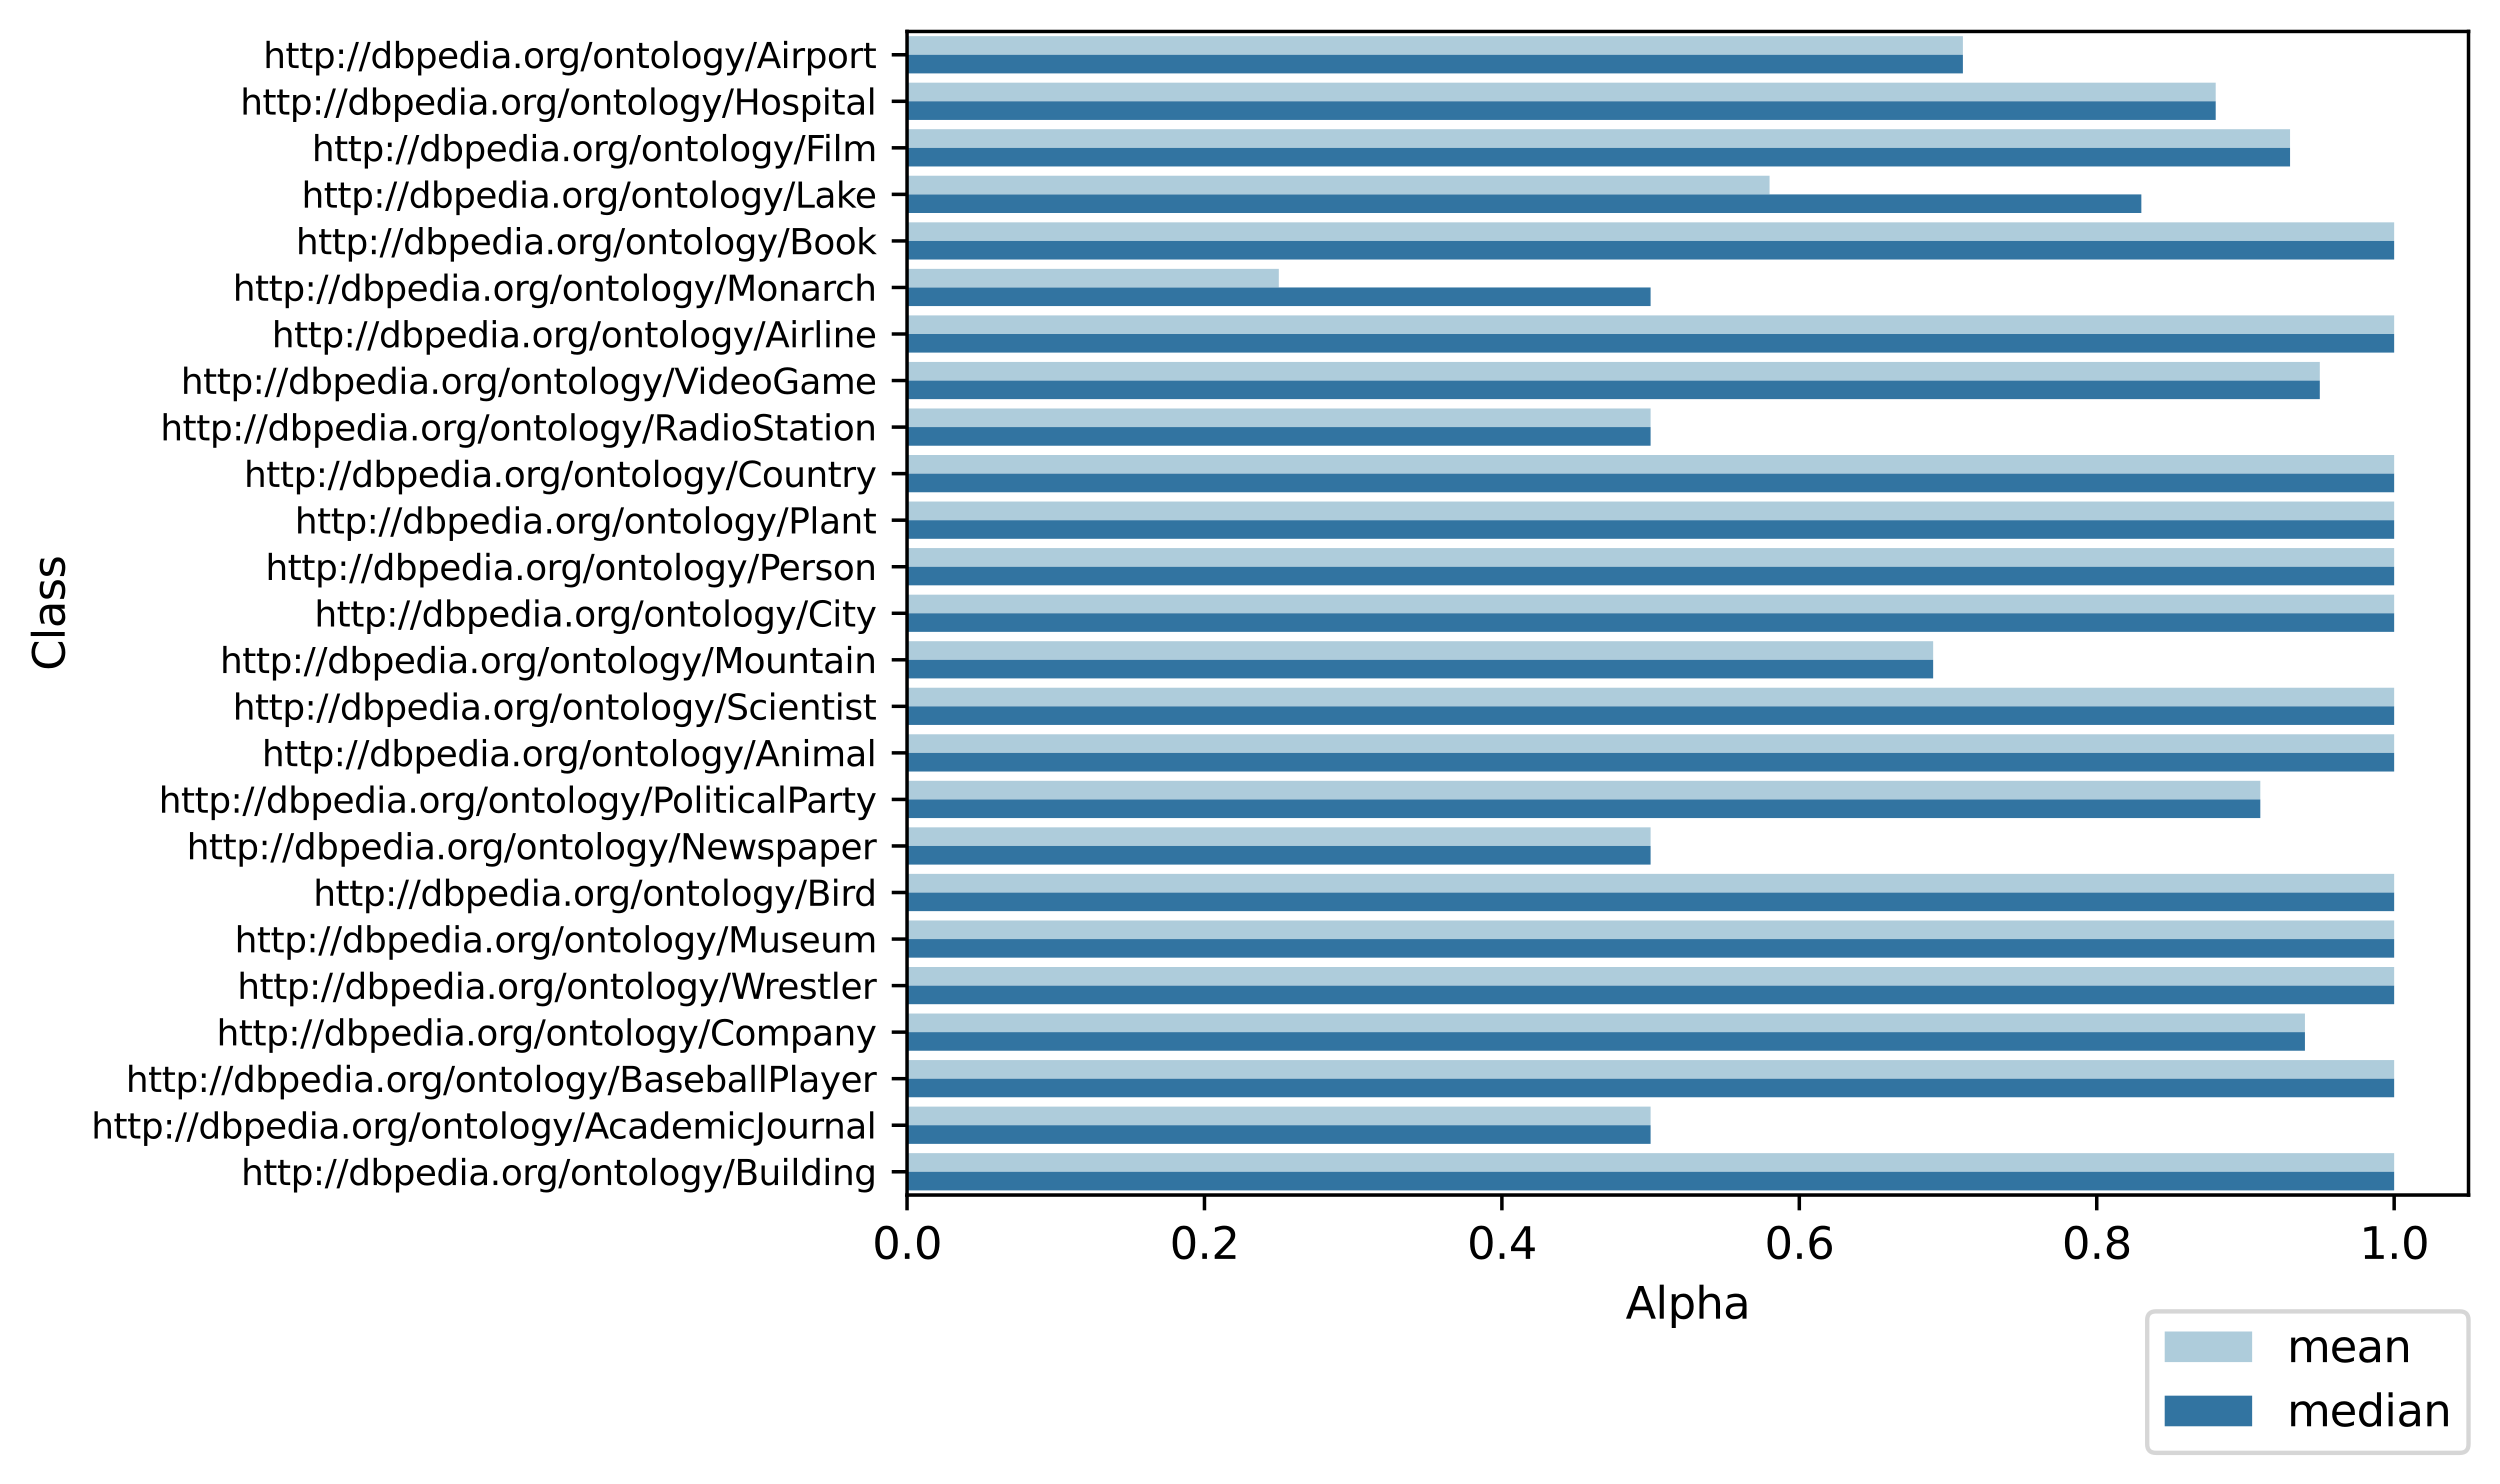 <?xml version="1.0" encoding="utf-8" standalone="no"?>
<!DOCTYPE svg PUBLIC "-//W3C//DTD SVG 1.1//EN"
  "http://www.w3.org/Graphics/SVG/1.1/DTD/svg11.dtd">
<svg height="339.479pt" version="1.1" viewBox="0 0 571.767 339.479" width="571.767pt" xmlns="http://www.w3.org/2000/svg" xmlns:xlink="http://www.w3.org/1999/xlink">
 <defs>
  <style type="text/css">*{stroke-linecap:butt;stroke-linejoin:round;}</style>
 </defs>
 <g id="figure_1">
  <g id="patch_1">
   <path d="M 0 339.479 
L 571.767 339.479 
L 571.767 0 
L 0 0 
z
" style="fill:#ffffff;"/>
  </g>
  <g id="axes_1">
   <g id="patch_2">
    <path d="M 207.447 273.312 
L 564.567 273.312 
L 564.567 7.2 
L 207.447 7.2 
z
" style="fill:#ffffff;"/>
   </g>
   <g id="patch_3">
    <path clip-path="url(#pa90bd81c53)" d="M 207.447 8.264 
L 448.928 8.264 
L 448.928 12.522 
L 207.447 12.522 
z
" style="fill:#aeccdb;"/>
   </g>
   <g id="patch_4">
    <path clip-path="url(#pa90bd81c53)" d="M 207.447 18.909 
L 506.747 18.909 
L 506.747 23.167 
L 207.447 23.167 
z
" style="fill:#aeccdb;"/>
   </g>
   <g id="patch_5">
    <path clip-path="url(#pa90bd81c53)" d="M 207.447 29.553 
L 523.753 29.553 
L 523.753 33.811 
L 207.447 33.811 
z
" style="fill:#aeccdb;"/>
   </g>
   <g id="patch_6">
    <path clip-path="url(#pa90bd81c53)" d="M 207.447 40.198 
L 404.713 40.198 
L 404.713 44.456 
L 207.447 44.456 
z
" style="fill:#aeccdb;"/>
   </g>
   <g id="patch_7">
    <path clip-path="url(#pa90bd81c53)" d="M 207.447 50.842 
L 547.561 50.842 
L 547.561 55.1 
L 207.447 55.1 
z
" style="fill:#aeccdb;"/>
   </g>
   <g id="patch_8">
    <path clip-path="url(#pa90bd81c53)" d="M 207.447 61.487 
L 292.475 61.487 
L 292.475 65.745 
L 207.447 65.745 
z
" style="fill:#aeccdb;"/>
   </g>
   <g id="patch_9">
    <path clip-path="url(#pa90bd81c53)" d="M 207.447 72.131 
L 547.561 72.131 
L 547.561 76.389 
L 207.447 76.389 
z
" style="fill:#aeccdb;"/>
   </g>
   <g id="patch_10">
    <path clip-path="url(#pa90bd81c53)" d="M 207.447 82.776 
L 530.555 82.776 
L 530.555 87.034 
L 207.447 87.034 
z
" style="fill:#aeccdb;"/>
   </g>
   <g id="patch_11">
    <path clip-path="url(#pa90bd81c53)" d="M 207.447 93.42 
L 377.504 93.42 
L 377.504 97.678 
L 207.447 97.678 
z
" style="fill:#aeccdb;"/>
   </g>
   <g id="patch_12">
    <path clip-path="url(#pa90bd81c53)" d="M 207.447 104.065 
L 547.561 104.065 
L 547.561 108.323 
L 207.447 108.323 
z
" style="fill:#aeccdb;"/>
   </g>
   <g id="patch_13">
    <path clip-path="url(#pa90bd81c53)" d="M 207.447 114.709 
L 547.561 114.709 
L 547.561 118.967 
L 207.447 118.967 
z
" style="fill:#aeccdb;"/>
   </g>
   <g id="patch_14">
    <path clip-path="url(#pa90bd81c53)" d="M 207.447 125.354 
L 547.561 125.354 
L 547.561 129.612 
L 207.447 129.612 
z
" style="fill:#aeccdb;"/>
   </g>
   <g id="patch_15">
    <path clip-path="url(#pa90bd81c53)" d="M 207.447 135.998 
L 547.561 135.998 
L 547.561 140.256 
L 207.447 140.256 
z
" style="fill:#aeccdb;"/>
   </g>
   <g id="patch_16">
    <path clip-path="url(#pa90bd81c53)" d="M 207.447 146.643 
L 442.126 146.643 
L 442.126 150.9 
L 207.447 150.9 
z
" style="fill:#aeccdb;"/>
   </g>
   <g id="patch_17">
    <path clip-path="url(#pa90bd81c53)" d="M 207.447 157.287 
L 547.561 157.287 
L 547.561 161.545 
L 207.447 161.545 
z
" style="fill:#aeccdb;"/>
   </g>
   <g id="patch_18">
    <path clip-path="url(#pa90bd81c53)" d="M 207.447 167.932 
L 547.561 167.932 
L 547.561 172.189 
L 207.447 172.189 
z
" style="fill:#aeccdb;"/>
   </g>
   <g id="patch_19">
    <path clip-path="url(#pa90bd81c53)" d="M 207.447 178.576 
L 516.951 178.576 
L 516.951 182.834 
L 207.447 182.834 
z
" style="fill:#aeccdb;"/>
   </g>
   <g id="patch_20">
    <path clip-path="url(#pa90bd81c53)" d="M 207.447 189.221 
L 377.504 189.221 
L 377.504 193.478 
L 207.447 193.478 
z
" style="fill:#aeccdb;"/>
   </g>
   <g id="patch_21">
    <path clip-path="url(#pa90bd81c53)" d="M 207.447 199.865 
L 547.561 199.865 
L 547.561 204.123 
L 207.447 204.123 
z
" style="fill:#aeccdb;"/>
   </g>
   <g id="patch_22">
    <path clip-path="url(#pa90bd81c53)" d="M 207.447 210.51 
L 547.561 210.51 
L 547.561 214.767 
L 207.447 214.767 
z
" style="fill:#aeccdb;"/>
   </g>
   <g id="patch_23">
    <path clip-path="url(#pa90bd81c53)" d="M 207.447 221.154 
L 547.561 221.154 
L 547.561 225.412 
L 207.447 225.412 
z
" style="fill:#aeccdb;"/>
   </g>
   <g id="patch_24">
    <path clip-path="url(#pa90bd81c53)" d="M 207.447 231.799 
L 527.154 231.799 
L 527.154 236.056 
L 207.447 236.056 
z
" style="fill:#aeccdb;"/>
   </g>
   <g id="patch_25">
    <path clip-path="url(#pa90bd81c53)" d="M 207.447 242.443 
L 547.561 242.443 
L 547.561 246.701 
L 207.447 246.701 
z
" style="fill:#aeccdb;"/>
   </g>
   <g id="patch_26">
    <path clip-path="url(#pa90bd81c53)" d="M 207.447 253.087 
L 377.504 253.087 
L 377.504 257.345 
L 207.447 257.345 
z
" style="fill:#aeccdb;"/>
   </g>
   <g id="patch_27">
    <path clip-path="url(#pa90bd81c53)" d="M 207.447 263.732 
L 547.561 263.732 
L 547.561 267.99 
L 207.447 267.99 
z
" style="fill:#aeccdb;"/>
   </g>
   <g id="patch_28">
    <path clip-path="url(#pa90bd81c53)" d="M 207.447 12.522 
L 448.928 12.522 
L 448.928 16.78 
L 207.447 16.78 
z
" style="fill:#3274a1;"/>
   </g>
   <g id="patch_29">
    <path clip-path="url(#pa90bd81c53)" d="M 207.447 23.167 
L 506.747 23.167 
L 506.747 27.425 
L 207.447 27.425 
z
" style="fill:#3274a1;"/>
   </g>
   <g id="patch_30">
    <path clip-path="url(#pa90bd81c53)" d="M 207.447 33.811 
L 523.753 33.811 
L 523.753 38.069 
L 207.447 38.069 
z
" style="fill:#3274a1;"/>
   </g>
   <g id="patch_31">
    <path clip-path="url(#pa90bd81c53)" d="M 207.447 44.456 
L 489.742 44.456 
L 489.742 48.713 
L 207.447 48.713 
z
" style="fill:#3274a1;"/>
   </g>
   <g id="patch_32">
    <path clip-path="url(#pa90bd81c53)" d="M 207.447 55.1 
L 547.561 55.1 
L 547.561 59.358 
L 207.447 59.358 
z
" style="fill:#3274a1;"/>
   </g>
   <g id="patch_33">
    <path clip-path="url(#pa90bd81c53)" d="M 207.447 65.745 
L 377.504 65.745 
L 377.504 70.002 
L 207.447 70.002 
z
" style="fill:#3274a1;"/>
   </g>
   <g id="patch_34">
    <path clip-path="url(#pa90bd81c53)" d="M 207.447 76.389 
L 547.561 76.389 
L 547.561 80.647 
L 207.447 80.647 
z
" style="fill:#3274a1;"/>
   </g>
   <g id="patch_35">
    <path clip-path="url(#pa90bd81c53)" d="M 207.447 87.034 
L 530.555 87.034 
L 530.555 91.291 
L 207.447 91.291 
z
" style="fill:#3274a1;"/>
   </g>
   <g id="patch_36">
    <path clip-path="url(#pa90bd81c53)" d="M 207.447 97.678 
L 377.504 97.678 
L 377.504 101.936 
L 207.447 101.936 
z
" style="fill:#3274a1;"/>
   </g>
   <g id="patch_37">
    <path clip-path="url(#pa90bd81c53)" d="M 207.447 108.323 
L 547.561 108.323 
L 547.561 112.58 
L 207.447 112.58 
z
" style="fill:#3274a1;"/>
   </g>
   <g id="patch_38">
    <path clip-path="url(#pa90bd81c53)" d="M 207.447 118.967 
L 547.561 118.967 
L 547.561 123.225 
L 207.447 123.225 
z
" style="fill:#3274a1;"/>
   </g>
   <g id="patch_39">
    <path clip-path="url(#pa90bd81c53)" d="M 207.447 129.612 
L 547.561 129.612 
L 547.561 133.869 
L 207.447 133.869 
z
" style="fill:#3274a1;"/>
   </g>
   <g id="patch_40">
    <path clip-path="url(#pa90bd81c53)" d="M 207.447 140.256 
L 547.561 140.256 
L 547.561 144.514 
L 207.447 144.514 
z
" style="fill:#3274a1;"/>
   </g>
   <g id="patch_41">
    <path clip-path="url(#pa90bd81c53)" d="M 207.447 150.9 
L 442.126 150.9 
L 442.126 155.158 
L 207.447 155.158 
z
" style="fill:#3274a1;"/>
   </g>
   <g id="patch_42">
    <path clip-path="url(#pa90bd81c53)" d="M 207.447 161.545 
L 547.561 161.545 
L 547.561 165.803 
L 207.447 165.803 
z
" style="fill:#3274a1;"/>
   </g>
   <g id="patch_43">
    <path clip-path="url(#pa90bd81c53)" d="M 207.447 172.189 
L 547.561 172.189 
L 547.561 176.447 
L 207.447 176.447 
z
" style="fill:#3274a1;"/>
   </g>
   <g id="patch_44">
    <path clip-path="url(#pa90bd81c53)" d="M 207.447 182.834 
L 516.951 182.834 
L 516.951 187.092 
L 207.447 187.092 
z
" style="fill:#3274a1;"/>
   </g>
   <g id="patch_45">
    <path clip-path="url(#pa90bd81c53)" d="M 207.447 193.478 
L 377.504 193.478 
L 377.504 197.736 
L 207.447 197.736 
z
" style="fill:#3274a1;"/>
   </g>
   <g id="patch_46">
    <path clip-path="url(#pa90bd81c53)" d="M 207.447 204.123 
L 547.561 204.123 
L 547.561 208.381 
L 207.447 208.381 
z
" style="fill:#3274a1;"/>
   </g>
   <g id="patch_47">
    <path clip-path="url(#pa90bd81c53)" d="M 207.447 214.767 
L 547.561 214.767 
L 547.561 219.025 
L 207.447 219.025 
z
" style="fill:#3274a1;"/>
   </g>
   <g id="patch_48">
    <path clip-path="url(#pa90bd81c53)" d="M 207.447 225.412 
L 547.561 225.412 
L 547.561 229.67 
L 207.447 229.67 
z
" style="fill:#3274a1;"/>
   </g>
   <g id="patch_49">
    <path clip-path="url(#pa90bd81c53)" d="M 207.447 236.056 
L 527.154 236.056 
L 527.154 240.314 
L 207.447 240.314 
z
" style="fill:#3274a1;"/>
   </g>
   <g id="patch_50">
    <path clip-path="url(#pa90bd81c53)" d="M 207.447 246.701 
L 547.561 246.701 
L 547.561 250.959 
L 207.447 250.959 
z
" style="fill:#3274a1;"/>
   </g>
   <g id="patch_51">
    <path clip-path="url(#pa90bd81c53)" d="M 207.447 257.345 
L 377.504 257.345 
L 377.504 261.603 
L 207.447 261.603 
z
" style="fill:#3274a1;"/>
   </g>
   <g id="patch_52">
    <path clip-path="url(#pa90bd81c53)" d="M 207.447 267.99 
L 547.561 267.99 
L 547.561 272.248 
L 207.447 272.248 
z
" style="fill:#3274a1;"/>
   </g>
   <g id="matplotlib.axis_1">
    <g id="xtick_1">
     <g id="line2d_1">
      <defs>
       <path d="M 0 0 
L 0 3.5 
" id="m599ec2f9af" style="stroke:#000000;stroke-width:0.8;"/>
      </defs>
      <g>
       <use style="stroke:#000000;stroke-width:0.8;" x="207.447" xlink:href="#m599ec2f9af" y="273.312"/>
      </g>
     </g>
     <g id="text_1">
      <!-- 0.0 -->
      <g transform="translate(199.495 287.91)scale(0.1 -0.1)">
       <defs>
        <path d="M 2034 4250 
Q 1547 4250 1301 3770 
Q 1056 3291 1056 2328 
Q 1056 1369 1301 889 
Q 1547 409 2034 409 
Q 2525 409 2770 889 
Q 3016 1369 3016 2328 
Q 3016 3291 2770 3770 
Q 2525 4250 2034 4250 
z
M 2034 4750 
Q 2819 4750 3233 4129 
Q 3647 3509 3647 2328 
Q 3647 1150 3233 529 
Q 2819 -91 2034 -91 
Q 1250 -91 836 529 
Q 422 1150 422 2328 
Q 422 3509 836 4129 
Q 1250 4750 2034 4750 
z
" id="DejaVuSans-30" transform="scale(0.016)"/>
        <path d="M 684 794 
L 1344 794 
L 1344 0 
L 684 0 
L 684 794 
z
" id="DejaVuSans-2e" transform="scale(0.016)"/>
       </defs>
       <use xlink:href="#DejaVuSans-30"/>
       <use x="63.623" xlink:href="#DejaVuSans-2e"/>
       <use x="95.41" xlink:href="#DejaVuSans-30"/>
      </g>
     </g>
    </g>
    <g id="xtick_2">
     <g id="line2d_2">
      <g>
       <use style="stroke:#000000;stroke-width:0.8;" x="275.47" xlink:href="#m599ec2f9af" y="273.312"/>
      </g>
     </g>
     <g id="text_2">
      <!-- 0.2 -->
      <g transform="translate(267.518 287.91)scale(0.1 -0.1)">
       <defs>
        <path d="M 1228 531 
L 3431 531 
L 3431 0 
L 469 0 
L 469 531 
Q 828 903 1448 1529 
Q 2069 2156 2228 2338 
Q 2531 2678 2651 2914 
Q 2772 3150 2772 3378 
Q 2772 3750 2511 3984 
Q 2250 4219 1831 4219 
Q 1534 4219 1204 4116 
Q 875 4013 500 3803 
L 500 4441 
Q 881 4594 1212 4672 
Q 1544 4750 1819 4750 
Q 2544 4750 2975 4387 
Q 3406 4025 3406 3419 
Q 3406 3131 3298 2873 
Q 3191 2616 2906 2266 
Q 2828 2175 2409 1742 
Q 1991 1309 1228 531 
z
" id="DejaVuSans-32" transform="scale(0.016)"/>
       </defs>
       <use xlink:href="#DejaVuSans-30"/>
       <use x="63.623" xlink:href="#DejaVuSans-2e"/>
       <use x="95.41" xlink:href="#DejaVuSans-32"/>
      </g>
     </g>
    </g>
    <g id="xtick_3">
     <g id="line2d_3">
      <g>
       <use style="stroke:#000000;stroke-width:0.8;" x="343.493" xlink:href="#m599ec2f9af" y="273.312"/>
      </g>
     </g>
     <g id="text_3">
      <!-- 0.4 -->
      <g transform="translate(335.541 287.91)scale(0.1 -0.1)">
       <defs>
        <path d="M 2419 4116 
L 825 1625 
L 2419 1625 
L 2419 4116 
z
M 2253 4666 
L 3047 4666 
L 3047 1625 
L 3713 1625 
L 3713 1100 
L 3047 1100 
L 3047 0 
L 2419 0 
L 2419 1100 
L 313 1100 
L 313 1709 
L 2253 4666 
z
" id="DejaVuSans-34" transform="scale(0.016)"/>
       </defs>
       <use xlink:href="#DejaVuSans-30"/>
       <use x="63.623" xlink:href="#DejaVuSans-2e"/>
       <use x="95.41" xlink:href="#DejaVuSans-34"/>
      </g>
     </g>
    </g>
    <g id="xtick_4">
     <g id="line2d_4">
      <g>
       <use style="stroke:#000000;stroke-width:0.8;" x="411.515" xlink:href="#m599ec2f9af" y="273.312"/>
      </g>
     </g>
     <g id="text_4">
      <!-- 0.6 -->
      <g transform="translate(403.564 287.91)scale(0.1 -0.1)">
       <defs>
        <path d="M 2113 2584 
Q 1688 2584 1439 2293 
Q 1191 2003 1191 1497 
Q 1191 994 1439 701 
Q 1688 409 2113 409 
Q 2538 409 2786 701 
Q 3034 994 3034 1497 
Q 3034 2003 2786 2293 
Q 2538 2584 2113 2584 
z
M 3366 4563 
L 3366 3988 
Q 3128 4100 2886 4159 
Q 2644 4219 2406 4219 
Q 1781 4219 1451 3797 
Q 1122 3375 1075 2522 
Q 1259 2794 1537 2939 
Q 1816 3084 2150 3084 
Q 2853 3084 3261 2657 
Q 3669 2231 3669 1497 
Q 3669 778 3244 343 
Q 2819 -91 2113 -91 
Q 1303 -91 875 529 
Q 447 1150 447 2328 
Q 447 3434 972 4092 
Q 1497 4750 2381 4750 
Q 2619 4750 2861 4703 
Q 3103 4656 3366 4563 
z
" id="DejaVuSans-36" transform="scale(0.016)"/>
       </defs>
       <use xlink:href="#DejaVuSans-30"/>
       <use x="63.623" xlink:href="#DejaVuSans-2e"/>
       <use x="95.41" xlink:href="#DejaVuSans-36"/>
      </g>
     </g>
    </g>
    <g id="xtick_5">
     <g id="line2d_5">
      <g>
       <use style="stroke:#000000;stroke-width:0.8;" x="479.538" xlink:href="#m599ec2f9af" y="273.312"/>
      </g>
     </g>
     <g id="text_5">
      <!-- 0.8 -->
      <g transform="translate(471.587 287.91)scale(0.1 -0.1)">
       <defs>
        <path d="M 2034 2216 
Q 1584 2216 1326 1975 
Q 1069 1734 1069 1313 
Q 1069 891 1326 650 
Q 1584 409 2034 409 
Q 2484 409 2743 651 
Q 3003 894 3003 1313 
Q 3003 1734 2745 1975 
Q 2488 2216 2034 2216 
z
M 1403 2484 
Q 997 2584 770 2862 
Q 544 3141 544 3541 
Q 544 4100 942 4425 
Q 1341 4750 2034 4750 
Q 2731 4750 3128 4425 
Q 3525 4100 3525 3541 
Q 3525 3141 3298 2862 
Q 3072 2584 2669 2484 
Q 3125 2378 3379 2068 
Q 3634 1759 3634 1313 
Q 3634 634 3220 271 
Q 2806 -91 2034 -91 
Q 1263 -91 848 271 
Q 434 634 434 1313 
Q 434 1759 690 2068 
Q 947 2378 1403 2484 
z
M 1172 3481 
Q 1172 3119 1398 2916 
Q 1625 2713 2034 2713 
Q 2441 2713 2670 2916 
Q 2900 3119 2900 3481 
Q 2900 3844 2670 4047 
Q 2441 4250 2034 4250 
Q 1625 4250 1398 4047 
Q 1172 3844 1172 3481 
z
" id="DejaVuSans-38" transform="scale(0.016)"/>
       </defs>
       <use xlink:href="#DejaVuSans-30"/>
       <use x="63.623" xlink:href="#DejaVuSans-2e"/>
       <use x="95.41" xlink:href="#DejaVuSans-38"/>
      </g>
     </g>
    </g>
    <g id="xtick_6">
     <g id="line2d_6">
      <g>
       <use style="stroke:#000000;stroke-width:0.8;" x="547.561" xlink:href="#m599ec2f9af" y="273.312"/>
      </g>
     </g>
     <g id="text_6">
      <!-- 1.0 -->
      <g transform="translate(539.61 287.91)scale(0.1 -0.1)">
       <defs>
        <path d="M 794 531 
L 1825 531 
L 1825 4091 
L 703 3866 
L 703 4441 
L 1819 4666 
L 2450 4666 
L 2450 531 
L 3481 531 
L 3481 0 
L 794 0 
L 794 531 
z
" id="DejaVuSans-31" transform="scale(0.016)"/>
       </defs>
       <use xlink:href="#DejaVuSans-31"/>
       <use x="63.623" xlink:href="#DejaVuSans-2e"/>
       <use x="95.41" xlink:href="#DejaVuSans-30"/>
      </g>
     </g>
    </g>
    <g id="text_7">
     <!-- Alpha -->
     <g transform="translate(371.79 301.589)scale(0.1 -0.1)">
      <defs>
       <path d="M 2188 4044 
L 1331 1722 
L 3047 1722 
L 2188 4044 
z
M 1831 4666 
L 2547 4666 
L 4325 0 
L 3669 0 
L 3244 1197 
L 1141 1197 
L 716 0 
L 50 0 
L 1831 4666 
z
" id="DejaVuSans-41" transform="scale(0.016)"/>
       <path d="M 603 4863 
L 1178 4863 
L 1178 0 
L 603 0 
L 603 4863 
z
" id="DejaVuSans-6c" transform="scale(0.016)"/>
       <path d="M 1159 525 
L 1159 -1331 
L 581 -1331 
L 581 3500 
L 1159 3500 
L 1159 2969 
Q 1341 3281 1617 3432 
Q 1894 3584 2278 3584 
Q 2916 3584 3314 3078 
Q 3713 2572 3713 1747 
Q 3713 922 3314 415 
Q 2916 -91 2278 -91 
Q 1894 -91 1617 61 
Q 1341 213 1159 525 
z
M 3116 1747 
Q 3116 2381 2855 2742 
Q 2594 3103 2138 3103 
Q 1681 3103 1420 2742 
Q 1159 2381 1159 1747 
Q 1159 1113 1420 752 
Q 1681 391 2138 391 
Q 2594 391 2855 752 
Q 3116 1113 3116 1747 
z
" id="DejaVuSans-70" transform="scale(0.016)"/>
       <path d="M 3513 2113 
L 3513 0 
L 2938 0 
L 2938 2094 
Q 2938 2591 2744 2837 
Q 2550 3084 2163 3084 
Q 1697 3084 1428 2787 
Q 1159 2491 1159 1978 
L 1159 0 
L 581 0 
L 581 4863 
L 1159 4863 
L 1159 2956 
Q 1366 3272 1645 3428 
Q 1925 3584 2291 3584 
Q 2894 3584 3203 3211 
Q 3513 2838 3513 2113 
z
" id="DejaVuSans-68" transform="scale(0.016)"/>
       <path d="M 2194 1759 
Q 1497 1759 1228 1600 
Q 959 1441 959 1056 
Q 959 750 1161 570 
Q 1363 391 1709 391 
Q 2188 391 2477 730 
Q 2766 1069 2766 1631 
L 2766 1759 
L 2194 1759 
z
M 3341 1997 
L 3341 0 
L 2766 0 
L 2766 531 
Q 2569 213 2275 61 
Q 1981 -91 1556 -91 
Q 1019 -91 701 211 
Q 384 513 384 1019 
Q 384 1609 779 1909 
Q 1175 2209 1959 2209 
L 2766 2209 
L 2766 2266 
Q 2766 2663 2505 2880 
Q 2244 3097 1772 3097 
Q 1472 3097 1187 3025 
Q 903 2953 641 2809 
L 641 3341 
Q 956 3463 1253 3523 
Q 1550 3584 1831 3584 
Q 2591 3584 2966 3190 
Q 3341 2797 3341 1997 
z
" id="DejaVuSans-61" transform="scale(0.016)"/>
      </defs>
      <use xlink:href="#DejaVuSans-41"/>
      <use x="68.408" xlink:href="#DejaVuSans-6c"/>
      <use x="96.191" xlink:href="#DejaVuSans-70"/>
      <use x="159.668" xlink:href="#DejaVuSans-68"/>
      <use x="223.047" xlink:href="#DejaVuSans-61"/>
     </g>
    </g>
   </g>
   <g id="matplotlib.axis_2">
    <g id="ytick_1">
     <g id="line2d_7">
      <defs>
       <path d="M 0 0 
L -3.5 0 
" id="m7aa2e94d39" style="stroke:#000000;stroke-width:0.8;"/>
      </defs>
      <g>
       <use style="stroke:#000000;stroke-width:0.8;" x="207.447" xlink:href="#m7aa2e94d39" y="12.522"/>
      </g>
     </g>
     <g id="text_8">
      <!-- http://dbpedia.org/ontology/Airport -->
      <g transform="translate(60.213 15.562)scale(0.08 -0.08)">
       <defs>
        <path d="M 1172 4494 
L 1172 3500 
L 2356 3500 
L 2356 3053 
L 1172 3053 
L 1172 1153 
Q 1172 725 1289 603 
Q 1406 481 1766 481 
L 2356 481 
L 2356 0 
L 1766 0 
Q 1100 0 847 248 
Q 594 497 594 1153 
L 594 3053 
L 172 3053 
L 172 3500 
L 594 3500 
L 594 4494 
L 1172 4494 
z
" id="DejaVuSans-74" transform="scale(0.016)"/>
        <path d="M 750 794 
L 1409 794 
L 1409 0 
L 750 0 
L 750 794 
z
M 750 3309 
L 1409 3309 
L 1409 2516 
L 750 2516 
L 750 3309 
z
" id="DejaVuSans-3a" transform="scale(0.016)"/>
        <path d="M 1625 4666 
L 2156 4666 
L 531 -594 
L 0 -594 
L 1625 4666 
z
" id="DejaVuSans-2f" transform="scale(0.016)"/>
        <path d="M 2906 2969 
L 2906 4863 
L 3481 4863 
L 3481 0 
L 2906 0 
L 2906 525 
Q 2725 213 2448 61 
Q 2172 -91 1784 -91 
Q 1150 -91 751 415 
Q 353 922 353 1747 
Q 353 2572 751 3078 
Q 1150 3584 1784 3584 
Q 2172 3584 2448 3432 
Q 2725 3281 2906 2969 
z
M 947 1747 
Q 947 1113 1208 752 
Q 1469 391 1925 391 
Q 2381 391 2643 752 
Q 2906 1113 2906 1747 
Q 2906 2381 2643 2742 
Q 2381 3103 1925 3103 
Q 1469 3103 1208 2742 
Q 947 2381 947 1747 
z
" id="DejaVuSans-64" transform="scale(0.016)"/>
        <path d="M 3116 1747 
Q 3116 2381 2855 2742 
Q 2594 3103 2138 3103 
Q 1681 3103 1420 2742 
Q 1159 2381 1159 1747 
Q 1159 1113 1420 752 
Q 1681 391 2138 391 
Q 2594 391 2855 752 
Q 3116 1113 3116 1747 
z
M 1159 2969 
Q 1341 3281 1617 3432 
Q 1894 3584 2278 3584 
Q 2916 3584 3314 3078 
Q 3713 2572 3713 1747 
Q 3713 922 3314 415 
Q 2916 -91 2278 -91 
Q 1894 -91 1617 61 
Q 1341 213 1159 525 
L 1159 0 
L 581 0 
L 581 4863 
L 1159 4863 
L 1159 2969 
z
" id="DejaVuSans-62" transform="scale(0.016)"/>
        <path d="M 3597 1894 
L 3597 1613 
L 953 1613 
Q 991 1019 1311 708 
Q 1631 397 2203 397 
Q 2534 397 2845 478 
Q 3156 559 3463 722 
L 3463 178 
Q 3153 47 2828 -22 
Q 2503 -91 2169 -91 
Q 1331 -91 842 396 
Q 353 884 353 1716 
Q 353 2575 817 3079 
Q 1281 3584 2069 3584 
Q 2775 3584 3186 3129 
Q 3597 2675 3597 1894 
z
M 3022 2063 
Q 3016 2534 2758 2815 
Q 2500 3097 2075 3097 
Q 1594 3097 1305 2825 
Q 1016 2553 972 2059 
L 3022 2063 
z
" id="DejaVuSans-65" transform="scale(0.016)"/>
        <path d="M 603 3500 
L 1178 3500 
L 1178 0 
L 603 0 
L 603 3500 
z
M 603 4863 
L 1178 4863 
L 1178 4134 
L 603 4134 
L 603 4863 
z
" id="DejaVuSans-69" transform="scale(0.016)"/>
        <path d="M 1959 3097 
Q 1497 3097 1228 2736 
Q 959 2375 959 1747 
Q 959 1119 1226 758 
Q 1494 397 1959 397 
Q 2419 397 2687 759 
Q 2956 1122 2956 1747 
Q 2956 2369 2687 2733 
Q 2419 3097 1959 3097 
z
M 1959 3584 
Q 2709 3584 3137 3096 
Q 3566 2609 3566 1747 
Q 3566 888 3137 398 
Q 2709 -91 1959 -91 
Q 1206 -91 779 398 
Q 353 888 353 1747 
Q 353 2609 779 3096 
Q 1206 3584 1959 3584 
z
" id="DejaVuSans-6f" transform="scale(0.016)"/>
        <path d="M 2631 2963 
Q 2534 3019 2420 3045 
Q 2306 3072 2169 3072 
Q 1681 3072 1420 2755 
Q 1159 2438 1159 1844 
L 1159 0 
L 581 0 
L 581 3500 
L 1159 3500 
L 1159 2956 
Q 1341 3275 1631 3429 
Q 1922 3584 2338 3584 
Q 2397 3584 2469 3576 
Q 2541 3569 2628 3553 
L 2631 2963 
z
" id="DejaVuSans-72" transform="scale(0.016)"/>
        <path d="M 2906 1791 
Q 2906 2416 2648 2759 
Q 2391 3103 1925 3103 
Q 1463 3103 1205 2759 
Q 947 2416 947 1791 
Q 947 1169 1205 825 
Q 1463 481 1925 481 
Q 2391 481 2648 825 
Q 2906 1169 2906 1791 
z
M 3481 434 
Q 3481 -459 3084 -895 
Q 2688 -1331 1869 -1331 
Q 1566 -1331 1297 -1286 
Q 1028 -1241 775 -1147 
L 775 -588 
Q 1028 -725 1275 -790 
Q 1522 -856 1778 -856 
Q 2344 -856 2625 -561 
Q 2906 -266 2906 331 
L 2906 616 
Q 2728 306 2450 153 
Q 2172 0 1784 0 
Q 1141 0 747 490 
Q 353 981 353 1791 
Q 353 2603 747 3093 
Q 1141 3584 1784 3584 
Q 2172 3584 2450 3431 
Q 2728 3278 2906 2969 
L 2906 3500 
L 3481 3500 
L 3481 434 
z
" id="DejaVuSans-67" transform="scale(0.016)"/>
        <path d="M 3513 2113 
L 3513 0 
L 2938 0 
L 2938 2094 
Q 2938 2591 2744 2837 
Q 2550 3084 2163 3084 
Q 1697 3084 1428 2787 
Q 1159 2491 1159 1978 
L 1159 0 
L 581 0 
L 581 3500 
L 1159 3500 
L 1159 2956 
Q 1366 3272 1645 3428 
Q 1925 3584 2291 3584 
Q 2894 3584 3203 3211 
Q 3513 2838 3513 2113 
z
" id="DejaVuSans-6e" transform="scale(0.016)"/>
        <path d="M 2059 -325 
Q 1816 -950 1584 -1140 
Q 1353 -1331 966 -1331 
L 506 -1331 
L 506 -850 
L 844 -850 
Q 1081 -850 1212 -737 
Q 1344 -625 1503 -206 
L 1606 56 
L 191 3500 
L 800 3500 
L 1894 763 
L 2988 3500 
L 3597 3500 
L 2059 -325 
z
" id="DejaVuSans-79" transform="scale(0.016)"/>
       </defs>
       <use xlink:href="#DejaVuSans-68"/>
       <use x="63.379" xlink:href="#DejaVuSans-74"/>
       <use x="102.588" xlink:href="#DejaVuSans-74"/>
       <use x="141.797" xlink:href="#DejaVuSans-70"/>
       <use x="205.273" xlink:href="#DejaVuSans-3a"/>
       <use x="238.965" xlink:href="#DejaVuSans-2f"/>
       <use x="272.656" xlink:href="#DejaVuSans-2f"/>
       <use x="306.348" xlink:href="#DejaVuSans-64"/>
       <use x="369.824" xlink:href="#DejaVuSans-62"/>
       <use x="433.301" xlink:href="#DejaVuSans-70"/>
       <use x="496.777" xlink:href="#DejaVuSans-65"/>
       <use x="558.301" xlink:href="#DejaVuSans-64"/>
       <use x="621.777" xlink:href="#DejaVuSans-69"/>
       <use x="649.561" xlink:href="#DejaVuSans-61"/>
       <use x="710.84" xlink:href="#DejaVuSans-2e"/>
       <use x="742.627" xlink:href="#DejaVuSans-6f"/>
       <use x="803.809" xlink:href="#DejaVuSans-72"/>
       <use x="843.172" xlink:href="#DejaVuSans-67"/>
       <use x="906.648" xlink:href="#DejaVuSans-2f"/>
       <use x="940.34" xlink:href="#DejaVuSans-6f"/>
       <use x="1001.521" xlink:href="#DejaVuSans-6e"/>
       <use x="1064.9" xlink:href="#DejaVuSans-74"/>
       <use x="1104.109" xlink:href="#DejaVuSans-6f"/>
       <use x="1165.291" xlink:href="#DejaVuSans-6c"/>
       <use x="1193.074" xlink:href="#DejaVuSans-6f"/>
       <use x="1254.256" xlink:href="#DejaVuSans-67"/>
       <use x="1317.732" xlink:href="#DejaVuSans-79"/>
       <use x="1376.912" xlink:href="#DejaVuSans-2f"/>
       <use x="1410.604" xlink:href="#DejaVuSans-41"/>
       <use x="1479.012" xlink:href="#DejaVuSans-69"/>
       <use x="1506.795" xlink:href="#DejaVuSans-72"/>
       <use x="1547.908" xlink:href="#DejaVuSans-70"/>
       <use x="1611.385" xlink:href="#DejaVuSans-6f"/>
       <use x="1672.566" xlink:href="#DejaVuSans-72"/>
       <use x="1713.68" xlink:href="#DejaVuSans-74"/>
      </g>
     </g>
    </g>
    <g id="ytick_2">
     <g id="line2d_8">
      <g>
       <use style="stroke:#000000;stroke-width:0.8;" x="207.447" xlink:href="#m7aa2e94d39" y="23.167"/>
      </g>
     </g>
     <g id="text_9">
      <!-- http://dbpedia.org/ontology/Hospital -->
      <g transform="translate(54.954 26.206)scale(0.08 -0.08)">
       <defs>
        <path d="M 628 4666 
L 1259 4666 
L 1259 2753 
L 3553 2753 
L 3553 4666 
L 4184 4666 
L 4184 0 
L 3553 0 
L 3553 2222 
L 1259 2222 
L 1259 0 
L 628 0 
L 628 4666 
z
" id="DejaVuSans-48" transform="scale(0.016)"/>
        <path d="M 2834 3397 
L 2834 2853 
Q 2591 2978 2328 3040 
Q 2066 3103 1784 3103 
Q 1356 3103 1142 2972 
Q 928 2841 928 2578 
Q 928 2378 1081 2264 
Q 1234 2150 1697 2047 
L 1894 2003 
Q 2506 1872 2764 1633 
Q 3022 1394 3022 966 
Q 3022 478 2636 193 
Q 2250 -91 1575 -91 
Q 1294 -91 989 -36 
Q 684 19 347 128 
L 347 722 
Q 666 556 975 473 
Q 1284 391 1588 391 
Q 1994 391 2212 530 
Q 2431 669 2431 922 
Q 2431 1156 2273 1281 
Q 2116 1406 1581 1522 
L 1381 1569 
Q 847 1681 609 1914 
Q 372 2147 372 2553 
Q 372 3047 722 3315 
Q 1072 3584 1716 3584 
Q 2034 3584 2315 3537 
Q 2597 3491 2834 3397 
z
" id="DejaVuSans-73" transform="scale(0.016)"/>
       </defs>
       <use xlink:href="#DejaVuSans-68"/>
       <use x="63.379" xlink:href="#DejaVuSans-74"/>
       <use x="102.588" xlink:href="#DejaVuSans-74"/>
       <use x="141.797" xlink:href="#DejaVuSans-70"/>
       <use x="205.273" xlink:href="#DejaVuSans-3a"/>
       <use x="238.965" xlink:href="#DejaVuSans-2f"/>
       <use x="272.656" xlink:href="#DejaVuSans-2f"/>
       <use x="306.348" xlink:href="#DejaVuSans-64"/>
       <use x="369.824" xlink:href="#DejaVuSans-62"/>
       <use x="433.301" xlink:href="#DejaVuSans-70"/>
       <use x="496.777" xlink:href="#DejaVuSans-65"/>
       <use x="558.301" xlink:href="#DejaVuSans-64"/>
       <use x="621.777" xlink:href="#DejaVuSans-69"/>
       <use x="649.561" xlink:href="#DejaVuSans-61"/>
       <use x="710.84" xlink:href="#DejaVuSans-2e"/>
       <use x="742.627" xlink:href="#DejaVuSans-6f"/>
       <use x="803.809" xlink:href="#DejaVuSans-72"/>
       <use x="843.172" xlink:href="#DejaVuSans-67"/>
       <use x="906.648" xlink:href="#DejaVuSans-2f"/>
       <use x="940.34" xlink:href="#DejaVuSans-6f"/>
       <use x="1001.521" xlink:href="#DejaVuSans-6e"/>
       <use x="1064.9" xlink:href="#DejaVuSans-74"/>
       <use x="1104.109" xlink:href="#DejaVuSans-6f"/>
       <use x="1165.291" xlink:href="#DejaVuSans-6c"/>
       <use x="1193.074" xlink:href="#DejaVuSans-6f"/>
       <use x="1254.256" xlink:href="#DejaVuSans-67"/>
       <use x="1317.732" xlink:href="#DejaVuSans-79"/>
       <use x="1376.912" xlink:href="#DejaVuSans-2f"/>
       <use x="1410.604" xlink:href="#DejaVuSans-48"/>
       <use x="1485.799" xlink:href="#DejaVuSans-6f"/>
       <use x="1546.98" xlink:href="#DejaVuSans-73"/>
       <use x="1599.08" xlink:href="#DejaVuSans-70"/>
       <use x="1662.557" xlink:href="#DejaVuSans-69"/>
       <use x="1690.34" xlink:href="#DejaVuSans-74"/>
       <use x="1729.549" xlink:href="#DejaVuSans-61"/>
       <use x="1790.828" xlink:href="#DejaVuSans-6c"/>
      </g>
     </g>
    </g>
    <g id="ytick_3">
     <g id="line2d_9">
      <g>
       <use style="stroke:#000000;stroke-width:0.8;" x="207.447" xlink:href="#m7aa2e94d39" y="33.811"/>
      </g>
     </g>
     <g id="text_10">
      <!-- http://dbpedia.org/ontology/Film -->
      <g transform="translate(71.337 36.851)scale(0.08 -0.08)">
       <defs>
        <path d="M 628 4666 
L 3309 4666 
L 3309 4134 
L 1259 4134 
L 1259 2759 
L 3109 2759 
L 3109 2228 
L 1259 2228 
L 1259 0 
L 628 0 
L 628 4666 
z
" id="DejaVuSans-46" transform="scale(0.016)"/>
        <path d="M 3328 2828 
Q 3544 3216 3844 3400 
Q 4144 3584 4550 3584 
Q 5097 3584 5394 3201 
Q 5691 2819 5691 2113 
L 5691 0 
L 5113 0 
L 5113 2094 
Q 5113 2597 4934 2840 
Q 4756 3084 4391 3084 
Q 3944 3084 3684 2787 
Q 3425 2491 3425 1978 
L 3425 0 
L 2847 0 
L 2847 2094 
Q 2847 2600 2669 2842 
Q 2491 3084 2119 3084 
Q 1678 3084 1418 2786 
Q 1159 2488 1159 1978 
L 1159 0 
L 581 0 
L 581 3500 
L 1159 3500 
L 1159 2956 
Q 1356 3278 1631 3431 
Q 1906 3584 2284 3584 
Q 2666 3584 2933 3390 
Q 3200 3197 3328 2828 
z
" id="DejaVuSans-6d" transform="scale(0.016)"/>
       </defs>
       <use xlink:href="#DejaVuSans-68"/>
       <use x="63.379" xlink:href="#DejaVuSans-74"/>
       <use x="102.588" xlink:href="#DejaVuSans-74"/>
       <use x="141.797" xlink:href="#DejaVuSans-70"/>
       <use x="205.273" xlink:href="#DejaVuSans-3a"/>
       <use x="238.965" xlink:href="#DejaVuSans-2f"/>
       <use x="272.656" xlink:href="#DejaVuSans-2f"/>
       <use x="306.348" xlink:href="#DejaVuSans-64"/>
       <use x="369.824" xlink:href="#DejaVuSans-62"/>
       <use x="433.301" xlink:href="#DejaVuSans-70"/>
       <use x="496.777" xlink:href="#DejaVuSans-65"/>
       <use x="558.301" xlink:href="#DejaVuSans-64"/>
       <use x="621.777" xlink:href="#DejaVuSans-69"/>
       <use x="649.561" xlink:href="#DejaVuSans-61"/>
       <use x="710.84" xlink:href="#DejaVuSans-2e"/>
       <use x="742.627" xlink:href="#DejaVuSans-6f"/>
       <use x="803.809" xlink:href="#DejaVuSans-72"/>
       <use x="843.172" xlink:href="#DejaVuSans-67"/>
       <use x="906.648" xlink:href="#DejaVuSans-2f"/>
       <use x="940.34" xlink:href="#DejaVuSans-6f"/>
       <use x="1001.521" xlink:href="#DejaVuSans-6e"/>
       <use x="1064.9" xlink:href="#DejaVuSans-74"/>
       <use x="1104.109" xlink:href="#DejaVuSans-6f"/>
       <use x="1165.291" xlink:href="#DejaVuSans-6c"/>
       <use x="1193.074" xlink:href="#DejaVuSans-6f"/>
       <use x="1254.256" xlink:href="#DejaVuSans-67"/>
       <use x="1317.732" xlink:href="#DejaVuSans-79"/>
       <use x="1376.912" xlink:href="#DejaVuSans-2f"/>
       <use x="1410.604" xlink:href="#DejaVuSans-46"/>
       <use x="1460.873" xlink:href="#DejaVuSans-69"/>
       <use x="1488.656" xlink:href="#DejaVuSans-6c"/>
       <use x="1516.439" xlink:href="#DejaVuSans-6d"/>
      </g>
     </g>
    </g>
    <g id="ytick_4">
     <g id="line2d_10">
      <g>
       <use style="stroke:#000000;stroke-width:0.8;" x="207.447" xlink:href="#m7aa2e94d39" y="44.456"/>
      </g>
     </g>
     <g id="text_11">
      <!-- http://dbpedia.org/ontology/Lake -->
      <g transform="translate(68.971 47.495)scale(0.08 -0.08)">
       <defs>
        <path d="M 628 4666 
L 1259 4666 
L 1259 531 
L 3531 531 
L 3531 0 
L 628 0 
L 628 4666 
z
" id="DejaVuSans-4c" transform="scale(0.016)"/>
        <path d="M 581 4863 
L 1159 4863 
L 1159 1991 
L 2875 3500 
L 3609 3500 
L 1753 1863 
L 3688 0 
L 2938 0 
L 1159 1709 
L 1159 0 
L 581 0 
L 581 4863 
z
" id="DejaVuSans-6b" transform="scale(0.016)"/>
       </defs>
       <use xlink:href="#DejaVuSans-68"/>
       <use x="63.379" xlink:href="#DejaVuSans-74"/>
       <use x="102.588" xlink:href="#DejaVuSans-74"/>
       <use x="141.797" xlink:href="#DejaVuSans-70"/>
       <use x="205.273" xlink:href="#DejaVuSans-3a"/>
       <use x="238.965" xlink:href="#DejaVuSans-2f"/>
       <use x="272.656" xlink:href="#DejaVuSans-2f"/>
       <use x="306.348" xlink:href="#DejaVuSans-64"/>
       <use x="369.824" xlink:href="#DejaVuSans-62"/>
       <use x="433.301" xlink:href="#DejaVuSans-70"/>
       <use x="496.777" xlink:href="#DejaVuSans-65"/>
       <use x="558.301" xlink:href="#DejaVuSans-64"/>
       <use x="621.777" xlink:href="#DejaVuSans-69"/>
       <use x="649.561" xlink:href="#DejaVuSans-61"/>
       <use x="710.84" xlink:href="#DejaVuSans-2e"/>
       <use x="742.627" xlink:href="#DejaVuSans-6f"/>
       <use x="803.809" xlink:href="#DejaVuSans-72"/>
       <use x="843.172" xlink:href="#DejaVuSans-67"/>
       <use x="906.648" xlink:href="#DejaVuSans-2f"/>
       <use x="940.34" xlink:href="#DejaVuSans-6f"/>
       <use x="1001.521" xlink:href="#DejaVuSans-6e"/>
       <use x="1064.9" xlink:href="#DejaVuSans-74"/>
       <use x="1104.109" xlink:href="#DejaVuSans-6f"/>
       <use x="1165.291" xlink:href="#DejaVuSans-6c"/>
       <use x="1193.074" xlink:href="#DejaVuSans-6f"/>
       <use x="1254.256" xlink:href="#DejaVuSans-67"/>
       <use x="1317.732" xlink:href="#DejaVuSans-79"/>
       <use x="1376.912" xlink:href="#DejaVuSans-2f"/>
       <use x="1410.604" xlink:href="#DejaVuSans-4c"/>
       <use x="1466.316" xlink:href="#DejaVuSans-61"/>
       <use x="1527.596" xlink:href="#DejaVuSans-6b"/>
       <use x="1581.881" xlink:href="#DejaVuSans-65"/>
      </g>
     </g>
    </g>
    <g id="ytick_5">
     <g id="line2d_11">
      <g>
       <use style="stroke:#000000;stroke-width:0.8;" x="207.447" xlink:href="#m7aa2e94d39" y="55.1"/>
      </g>
     </g>
     <g id="text_12">
      <!-- http://dbpedia.org/ontology/Book -->
      <g transform="translate(67.684 58.14)scale(0.08 -0.08)">
       <defs>
        <path d="M 1259 2228 
L 1259 519 
L 2272 519 
Q 2781 519 3026 730 
Q 3272 941 3272 1375 
Q 3272 1813 3026 2020 
Q 2781 2228 2272 2228 
L 1259 2228 
z
M 1259 4147 
L 1259 2741 
L 2194 2741 
Q 2656 2741 2882 2914 
Q 3109 3088 3109 3444 
Q 3109 3797 2882 3972 
Q 2656 4147 2194 4147 
L 1259 4147 
z
M 628 4666 
L 2241 4666 
Q 2963 4666 3353 4366 
Q 3744 4066 3744 3513 
Q 3744 3084 3544 2831 
Q 3344 2578 2956 2516 
Q 3422 2416 3680 2098 
Q 3938 1781 3938 1306 
Q 3938 681 3513 340 
Q 3088 0 2303 0 
L 628 0 
L 628 4666 
z
" id="DejaVuSans-42" transform="scale(0.016)"/>
       </defs>
       <use xlink:href="#DejaVuSans-68"/>
       <use x="63.379" xlink:href="#DejaVuSans-74"/>
       <use x="102.588" xlink:href="#DejaVuSans-74"/>
       <use x="141.797" xlink:href="#DejaVuSans-70"/>
       <use x="205.273" xlink:href="#DejaVuSans-3a"/>
       <use x="238.965" xlink:href="#DejaVuSans-2f"/>
       <use x="272.656" xlink:href="#DejaVuSans-2f"/>
       <use x="306.348" xlink:href="#DejaVuSans-64"/>
       <use x="369.824" xlink:href="#DejaVuSans-62"/>
       <use x="433.301" xlink:href="#DejaVuSans-70"/>
       <use x="496.777" xlink:href="#DejaVuSans-65"/>
       <use x="558.301" xlink:href="#DejaVuSans-64"/>
       <use x="621.777" xlink:href="#DejaVuSans-69"/>
       <use x="649.561" xlink:href="#DejaVuSans-61"/>
       <use x="710.84" xlink:href="#DejaVuSans-2e"/>
       <use x="742.627" xlink:href="#DejaVuSans-6f"/>
       <use x="803.809" xlink:href="#DejaVuSans-72"/>
       <use x="843.172" xlink:href="#DejaVuSans-67"/>
       <use x="906.648" xlink:href="#DejaVuSans-2f"/>
       <use x="940.34" xlink:href="#DejaVuSans-6f"/>
       <use x="1001.521" xlink:href="#DejaVuSans-6e"/>
       <use x="1064.9" xlink:href="#DejaVuSans-74"/>
       <use x="1104.109" xlink:href="#DejaVuSans-6f"/>
       <use x="1165.291" xlink:href="#DejaVuSans-6c"/>
       <use x="1193.074" xlink:href="#DejaVuSans-6f"/>
       <use x="1254.256" xlink:href="#DejaVuSans-67"/>
       <use x="1317.732" xlink:href="#DejaVuSans-79"/>
       <use x="1376.912" xlink:href="#DejaVuSans-2f"/>
       <use x="1410.604" xlink:href="#DejaVuSans-42"/>
       <use x="1479.207" xlink:href="#DejaVuSans-6f"/>
       <use x="1540.389" xlink:href="#DejaVuSans-6f"/>
       <use x="1601.57" xlink:href="#DejaVuSans-6b"/>
      </g>
     </g>
    </g>
    <g id="ytick_6">
     <g id="line2d_12">
      <g>
       <use style="stroke:#000000;stroke-width:0.8;" x="207.447" xlink:href="#m7aa2e94d39" y="65.745"/>
      </g>
     </g>
     <g id="text_13">
      <!-- http://dbpedia.org/ontology/Monarch -->
      <g transform="translate(53.248 68.784)scale(0.08 -0.08)">
       <defs>
        <path d="M 628 4666 
L 1569 4666 
L 2759 1491 
L 3956 4666 
L 4897 4666 
L 4897 0 
L 4281 0 
L 4281 4097 
L 3078 897 
L 2444 897 
L 1241 4097 
L 1241 0 
L 628 0 
L 628 4666 
z
" id="DejaVuSans-4d" transform="scale(0.016)"/>
        <path d="M 3122 3366 
L 3122 2828 
Q 2878 2963 2633 3030 
Q 2388 3097 2138 3097 
Q 1578 3097 1268 2742 
Q 959 2388 959 1747 
Q 959 1106 1268 751 
Q 1578 397 2138 397 
Q 2388 397 2633 464 
Q 2878 531 3122 666 
L 3122 134 
Q 2881 22 2623 -34 
Q 2366 -91 2075 -91 
Q 1284 -91 818 406 
Q 353 903 353 1747 
Q 353 2603 823 3093 
Q 1294 3584 2113 3584 
Q 2378 3584 2631 3529 
Q 2884 3475 3122 3366 
z
" id="DejaVuSans-63" transform="scale(0.016)"/>
       </defs>
       <use xlink:href="#DejaVuSans-68"/>
       <use x="63.379" xlink:href="#DejaVuSans-74"/>
       <use x="102.588" xlink:href="#DejaVuSans-74"/>
       <use x="141.797" xlink:href="#DejaVuSans-70"/>
       <use x="205.273" xlink:href="#DejaVuSans-3a"/>
       <use x="238.965" xlink:href="#DejaVuSans-2f"/>
       <use x="272.656" xlink:href="#DejaVuSans-2f"/>
       <use x="306.348" xlink:href="#DejaVuSans-64"/>
       <use x="369.824" xlink:href="#DejaVuSans-62"/>
       <use x="433.301" xlink:href="#DejaVuSans-70"/>
       <use x="496.777" xlink:href="#DejaVuSans-65"/>
       <use x="558.301" xlink:href="#DejaVuSans-64"/>
       <use x="621.777" xlink:href="#DejaVuSans-69"/>
       <use x="649.561" xlink:href="#DejaVuSans-61"/>
       <use x="710.84" xlink:href="#DejaVuSans-2e"/>
       <use x="742.627" xlink:href="#DejaVuSans-6f"/>
       <use x="803.809" xlink:href="#DejaVuSans-72"/>
       <use x="843.172" xlink:href="#DejaVuSans-67"/>
       <use x="906.648" xlink:href="#DejaVuSans-2f"/>
       <use x="940.34" xlink:href="#DejaVuSans-6f"/>
       <use x="1001.521" xlink:href="#DejaVuSans-6e"/>
       <use x="1064.9" xlink:href="#DejaVuSans-74"/>
       <use x="1104.109" xlink:href="#DejaVuSans-6f"/>
       <use x="1165.291" xlink:href="#DejaVuSans-6c"/>
       <use x="1193.074" xlink:href="#DejaVuSans-6f"/>
       <use x="1254.256" xlink:href="#DejaVuSans-67"/>
       <use x="1317.732" xlink:href="#DejaVuSans-79"/>
       <use x="1376.912" xlink:href="#DejaVuSans-2f"/>
       <use x="1410.604" xlink:href="#DejaVuSans-4d"/>
       <use x="1496.883" xlink:href="#DejaVuSans-6f"/>
       <use x="1558.064" xlink:href="#DejaVuSans-6e"/>
       <use x="1621.443" xlink:href="#DejaVuSans-61"/>
       <use x="1682.723" xlink:href="#DejaVuSans-72"/>
       <use x="1721.586" xlink:href="#DejaVuSans-63"/>
       <use x="1776.566" xlink:href="#DejaVuSans-68"/>
      </g>
     </g>
    </g>
    <g id="ytick_7">
     <g id="line2d_13">
      <g>
       <use style="stroke:#000000;stroke-width:0.8;" x="207.447" xlink:href="#m7aa2e94d39" y="76.389"/>
      </g>
     </g>
     <g id="text_14">
      <!-- http://dbpedia.org/ontology/Airline -->
      <g transform="translate(62.174 79.428)scale(0.08 -0.08)">
       <use xlink:href="#DejaVuSans-68"/>
       <use x="63.379" xlink:href="#DejaVuSans-74"/>
       <use x="102.588" xlink:href="#DejaVuSans-74"/>
       <use x="141.797" xlink:href="#DejaVuSans-70"/>
       <use x="205.273" xlink:href="#DejaVuSans-3a"/>
       <use x="238.965" xlink:href="#DejaVuSans-2f"/>
       <use x="272.656" xlink:href="#DejaVuSans-2f"/>
       <use x="306.348" xlink:href="#DejaVuSans-64"/>
       <use x="369.824" xlink:href="#DejaVuSans-62"/>
       <use x="433.301" xlink:href="#DejaVuSans-70"/>
       <use x="496.777" xlink:href="#DejaVuSans-65"/>
       <use x="558.301" xlink:href="#DejaVuSans-64"/>
       <use x="621.777" xlink:href="#DejaVuSans-69"/>
       <use x="649.561" xlink:href="#DejaVuSans-61"/>
       <use x="710.84" xlink:href="#DejaVuSans-2e"/>
       <use x="742.627" xlink:href="#DejaVuSans-6f"/>
       <use x="803.809" xlink:href="#DejaVuSans-72"/>
       <use x="843.172" xlink:href="#DejaVuSans-67"/>
       <use x="906.648" xlink:href="#DejaVuSans-2f"/>
       <use x="940.34" xlink:href="#DejaVuSans-6f"/>
       <use x="1001.521" xlink:href="#DejaVuSans-6e"/>
       <use x="1064.9" xlink:href="#DejaVuSans-74"/>
       <use x="1104.109" xlink:href="#DejaVuSans-6f"/>
       <use x="1165.291" xlink:href="#DejaVuSans-6c"/>
       <use x="1193.074" xlink:href="#DejaVuSans-6f"/>
       <use x="1254.256" xlink:href="#DejaVuSans-67"/>
       <use x="1317.732" xlink:href="#DejaVuSans-79"/>
       <use x="1376.912" xlink:href="#DejaVuSans-2f"/>
       <use x="1410.604" xlink:href="#DejaVuSans-41"/>
       <use x="1479.012" xlink:href="#DejaVuSans-69"/>
       <use x="1506.795" xlink:href="#DejaVuSans-72"/>
       <use x="1547.908" xlink:href="#DejaVuSans-6c"/>
       <use x="1575.691" xlink:href="#DejaVuSans-69"/>
       <use x="1603.475" xlink:href="#DejaVuSans-6e"/>
       <use x="1666.854" xlink:href="#DejaVuSans-65"/>
      </g>
     </g>
    </g>
    <g id="ytick_8">
     <g id="line2d_14">
      <g>
       <use style="stroke:#000000;stroke-width:0.8;" x="207.447" xlink:href="#m7aa2e94d39" y="87.034"/>
      </g>
     </g>
     <g id="text_15">
      <!-- http://dbpedia.org/ontology/VideoGame -->
      <g transform="translate(41.368 90.073)scale(0.08 -0.08)">
       <defs>
        <path d="M 1831 0 
L 50 4666 
L 709 4666 
L 2188 738 
L 3669 4666 
L 4325 4666 
L 2547 0 
L 1831 0 
z
" id="DejaVuSans-56" transform="scale(0.016)"/>
        <path d="M 3809 666 
L 3809 1919 
L 2778 1919 
L 2778 2438 
L 4434 2438 
L 4434 434 
Q 4069 175 3628 42 
Q 3188 -91 2688 -91 
Q 1594 -91 976 548 
Q 359 1188 359 2328 
Q 359 3472 976 4111 
Q 1594 4750 2688 4750 
Q 3144 4750 3555 4637 
Q 3966 4525 4313 4306 
L 4313 3634 
Q 3963 3931 3569 4081 
Q 3175 4231 2741 4231 
Q 1884 4231 1454 3753 
Q 1025 3275 1025 2328 
Q 1025 1384 1454 906 
Q 1884 428 2741 428 
Q 3075 428 3337 486 
Q 3600 544 3809 666 
z
" id="DejaVuSans-47" transform="scale(0.016)"/>
       </defs>
       <use xlink:href="#DejaVuSans-68"/>
       <use x="63.379" xlink:href="#DejaVuSans-74"/>
       <use x="102.588" xlink:href="#DejaVuSans-74"/>
       <use x="141.797" xlink:href="#DejaVuSans-70"/>
       <use x="205.273" xlink:href="#DejaVuSans-3a"/>
       <use x="238.965" xlink:href="#DejaVuSans-2f"/>
       <use x="272.656" xlink:href="#DejaVuSans-2f"/>
       <use x="306.348" xlink:href="#DejaVuSans-64"/>
       <use x="369.824" xlink:href="#DejaVuSans-62"/>
       <use x="433.301" xlink:href="#DejaVuSans-70"/>
       <use x="496.777" xlink:href="#DejaVuSans-65"/>
       <use x="558.301" xlink:href="#DejaVuSans-64"/>
       <use x="621.777" xlink:href="#DejaVuSans-69"/>
       <use x="649.561" xlink:href="#DejaVuSans-61"/>
       <use x="710.84" xlink:href="#DejaVuSans-2e"/>
       <use x="742.627" xlink:href="#DejaVuSans-6f"/>
       <use x="803.809" xlink:href="#DejaVuSans-72"/>
       <use x="843.172" xlink:href="#DejaVuSans-67"/>
       <use x="906.648" xlink:href="#DejaVuSans-2f"/>
       <use x="940.34" xlink:href="#DejaVuSans-6f"/>
       <use x="1001.521" xlink:href="#DejaVuSans-6e"/>
       <use x="1064.9" xlink:href="#DejaVuSans-74"/>
       <use x="1104.109" xlink:href="#DejaVuSans-6f"/>
       <use x="1165.291" xlink:href="#DejaVuSans-6c"/>
       <use x="1193.074" xlink:href="#DejaVuSans-6f"/>
       <use x="1254.256" xlink:href="#DejaVuSans-67"/>
       <use x="1317.732" xlink:href="#DejaVuSans-79"/>
       <use x="1376.912" xlink:href="#DejaVuSans-2f"/>
       <use x="1410.604" xlink:href="#DejaVuSans-56"/>
       <use x="1476.762" xlink:href="#DejaVuSans-69"/>
       <use x="1504.545" xlink:href="#DejaVuSans-64"/>
       <use x="1568.021" xlink:href="#DejaVuSans-65"/>
       <use x="1629.545" xlink:href="#DejaVuSans-6f"/>
       <use x="1690.727" xlink:href="#DejaVuSans-47"/>
       <use x="1768.217" xlink:href="#DejaVuSans-61"/>
       <use x="1829.496" xlink:href="#DejaVuSans-6d"/>
       <use x="1926.908" xlink:href="#DejaVuSans-65"/>
      </g>
     </g>
    </g>
    <g id="ytick_9">
     <g id="line2d_15">
      <g>
       <use style="stroke:#000000;stroke-width:0.8;" x="207.447" xlink:href="#m7aa2e94d39" y="97.678"/>
      </g>
     </g>
     <g id="text_16">
      <!-- http://dbpedia.org/ontology/RadioStation -->
      <g transform="translate(36.677 100.717)scale(0.08 -0.08)">
       <defs>
        <path d="M 2841 2188 
Q 3044 2119 3236 1894 
Q 3428 1669 3622 1275 
L 4263 0 
L 3584 0 
L 2988 1197 
Q 2756 1666 2539 1819 
Q 2322 1972 1947 1972 
L 1259 1972 
L 1259 0 
L 628 0 
L 628 4666 
L 2053 4666 
Q 2853 4666 3247 4331 
Q 3641 3997 3641 3322 
Q 3641 2881 3436 2590 
Q 3231 2300 2841 2188 
z
M 1259 4147 
L 1259 2491 
L 2053 2491 
Q 2509 2491 2742 2702 
Q 2975 2913 2975 3322 
Q 2975 3731 2742 3939 
Q 2509 4147 2053 4147 
L 1259 4147 
z
" id="DejaVuSans-52" transform="scale(0.016)"/>
        <path d="M 3425 4513 
L 3425 3897 
Q 3066 4069 2747 4153 
Q 2428 4238 2131 4238 
Q 1616 4238 1336 4038 
Q 1056 3838 1056 3469 
Q 1056 3159 1242 3001 
Q 1428 2844 1947 2747 
L 2328 2669 
Q 3034 2534 3370 2195 
Q 3706 1856 3706 1288 
Q 3706 609 3251 259 
Q 2797 -91 1919 -91 
Q 1588 -91 1214 -16 
Q 841 59 441 206 
L 441 856 
Q 825 641 1194 531 
Q 1563 422 1919 422 
Q 2459 422 2753 634 
Q 3047 847 3047 1241 
Q 3047 1584 2836 1778 
Q 2625 1972 2144 2069 
L 1759 2144 
Q 1053 2284 737 2584 
Q 422 2884 422 3419 
Q 422 4038 858 4394 
Q 1294 4750 2059 4750 
Q 2388 4750 2728 4690 
Q 3069 4631 3425 4513 
z
" id="DejaVuSans-53" transform="scale(0.016)"/>
       </defs>
       <use xlink:href="#DejaVuSans-68"/>
       <use x="63.379" xlink:href="#DejaVuSans-74"/>
       <use x="102.588" xlink:href="#DejaVuSans-74"/>
       <use x="141.797" xlink:href="#DejaVuSans-70"/>
       <use x="205.273" xlink:href="#DejaVuSans-3a"/>
       <use x="238.965" xlink:href="#DejaVuSans-2f"/>
       <use x="272.656" xlink:href="#DejaVuSans-2f"/>
       <use x="306.348" xlink:href="#DejaVuSans-64"/>
       <use x="369.824" xlink:href="#DejaVuSans-62"/>
       <use x="433.301" xlink:href="#DejaVuSans-70"/>
       <use x="496.777" xlink:href="#DejaVuSans-65"/>
       <use x="558.301" xlink:href="#DejaVuSans-64"/>
       <use x="621.777" xlink:href="#DejaVuSans-69"/>
       <use x="649.561" xlink:href="#DejaVuSans-61"/>
       <use x="710.84" xlink:href="#DejaVuSans-2e"/>
       <use x="742.627" xlink:href="#DejaVuSans-6f"/>
       <use x="803.809" xlink:href="#DejaVuSans-72"/>
       <use x="843.172" xlink:href="#DejaVuSans-67"/>
       <use x="906.648" xlink:href="#DejaVuSans-2f"/>
       <use x="940.34" xlink:href="#DejaVuSans-6f"/>
       <use x="1001.521" xlink:href="#DejaVuSans-6e"/>
       <use x="1064.9" xlink:href="#DejaVuSans-74"/>
       <use x="1104.109" xlink:href="#DejaVuSans-6f"/>
       <use x="1165.291" xlink:href="#DejaVuSans-6c"/>
       <use x="1193.074" xlink:href="#DejaVuSans-6f"/>
       <use x="1254.256" xlink:href="#DejaVuSans-67"/>
       <use x="1317.732" xlink:href="#DejaVuSans-79"/>
       <use x="1376.912" xlink:href="#DejaVuSans-2f"/>
       <use x="1410.604" xlink:href="#DejaVuSans-52"/>
       <use x="1477.836" xlink:href="#DejaVuSans-61"/>
       <use x="1539.115" xlink:href="#DejaVuSans-64"/>
       <use x="1602.592" xlink:href="#DejaVuSans-69"/>
       <use x="1630.375" xlink:href="#DejaVuSans-6f"/>
       <use x="1691.557" xlink:href="#DejaVuSans-53"/>
       <use x="1755.033" xlink:href="#DejaVuSans-74"/>
       <use x="1794.242" xlink:href="#DejaVuSans-61"/>
       <use x="1855.521" xlink:href="#DejaVuSans-74"/>
       <use x="1894.73" xlink:href="#DejaVuSans-69"/>
       <use x="1922.514" xlink:href="#DejaVuSans-6f"/>
       <use x="1983.695" xlink:href="#DejaVuSans-6e"/>
      </g>
     </g>
    </g>
    <g id="ytick_10">
     <g id="line2d_16">
      <g>
       <use style="stroke:#000000;stroke-width:0.8;" x="207.447" xlink:href="#m7aa2e94d39" y="108.323"/>
      </g>
     </g>
     <g id="text_17">
      <!-- http://dbpedia.org/ontology/Country -->
      <g transform="translate(55.814 111.362)scale(0.08 -0.08)">
       <defs>
        <path d="M 4122 4306 
L 4122 3641 
Q 3803 3938 3442 4084 
Q 3081 4231 2675 4231 
Q 1875 4231 1450 3742 
Q 1025 3253 1025 2328 
Q 1025 1406 1450 917 
Q 1875 428 2675 428 
Q 3081 428 3442 575 
Q 3803 722 4122 1019 
L 4122 359 
Q 3791 134 3420 21 
Q 3050 -91 2638 -91 
Q 1578 -91 968 557 
Q 359 1206 359 2328 
Q 359 3453 968 4101 
Q 1578 4750 2638 4750 
Q 3056 4750 3426 4639 
Q 3797 4528 4122 4306 
z
" id="DejaVuSans-43" transform="scale(0.016)"/>
        <path d="M 544 1381 
L 544 3500 
L 1119 3500 
L 1119 1403 
Q 1119 906 1312 657 
Q 1506 409 1894 409 
Q 2359 409 2629 706 
Q 2900 1003 2900 1516 
L 2900 3500 
L 3475 3500 
L 3475 0 
L 2900 0 
L 2900 538 
Q 2691 219 2414 64 
Q 2138 -91 1772 -91 
Q 1169 -91 856 284 
Q 544 659 544 1381 
z
M 1991 3584 
L 1991 3584 
z
" id="DejaVuSans-75" transform="scale(0.016)"/>
       </defs>
       <use xlink:href="#DejaVuSans-68"/>
       <use x="63.379" xlink:href="#DejaVuSans-74"/>
       <use x="102.588" xlink:href="#DejaVuSans-74"/>
       <use x="141.797" xlink:href="#DejaVuSans-70"/>
       <use x="205.273" xlink:href="#DejaVuSans-3a"/>
       <use x="238.965" xlink:href="#DejaVuSans-2f"/>
       <use x="272.656" xlink:href="#DejaVuSans-2f"/>
       <use x="306.348" xlink:href="#DejaVuSans-64"/>
       <use x="369.824" xlink:href="#DejaVuSans-62"/>
       <use x="433.301" xlink:href="#DejaVuSans-70"/>
       <use x="496.777" xlink:href="#DejaVuSans-65"/>
       <use x="558.301" xlink:href="#DejaVuSans-64"/>
       <use x="621.777" xlink:href="#DejaVuSans-69"/>
       <use x="649.561" xlink:href="#DejaVuSans-61"/>
       <use x="710.84" xlink:href="#DejaVuSans-2e"/>
       <use x="742.627" xlink:href="#DejaVuSans-6f"/>
       <use x="803.809" xlink:href="#DejaVuSans-72"/>
       <use x="843.172" xlink:href="#DejaVuSans-67"/>
       <use x="906.648" xlink:href="#DejaVuSans-2f"/>
       <use x="940.34" xlink:href="#DejaVuSans-6f"/>
       <use x="1001.521" xlink:href="#DejaVuSans-6e"/>
       <use x="1064.9" xlink:href="#DejaVuSans-74"/>
       <use x="1104.109" xlink:href="#DejaVuSans-6f"/>
       <use x="1165.291" xlink:href="#DejaVuSans-6c"/>
       <use x="1193.074" xlink:href="#DejaVuSans-6f"/>
       <use x="1254.256" xlink:href="#DejaVuSans-67"/>
       <use x="1317.732" xlink:href="#DejaVuSans-79"/>
       <use x="1376.912" xlink:href="#DejaVuSans-2f"/>
       <use x="1410.604" xlink:href="#DejaVuSans-43"/>
       <use x="1480.428" xlink:href="#DejaVuSans-6f"/>
       <use x="1541.609" xlink:href="#DejaVuSans-75"/>
       <use x="1604.988" xlink:href="#DejaVuSans-6e"/>
       <use x="1668.367" xlink:href="#DejaVuSans-74"/>
       <use x="1707.576" xlink:href="#DejaVuSans-72"/>
       <use x="1748.689" xlink:href="#DejaVuSans-79"/>
      </g>
     </g>
    </g>
    <g id="ytick_11">
     <g id="line2d_17">
      <g>
       <use style="stroke:#000000;stroke-width:0.8;" x="207.447" xlink:href="#m7aa2e94d39" y="118.967"/>
      </g>
     </g>
     <g id="text_18">
      <!-- http://dbpedia.org/ontology/Plant -->
      <g transform="translate(67.441 122.006)scale(0.08 -0.08)">
       <defs>
        <path d="M 1259 4147 
L 1259 2394 
L 2053 2394 
Q 2494 2394 2734 2622 
Q 2975 2850 2975 3272 
Q 2975 3691 2734 3919 
Q 2494 4147 2053 4147 
L 1259 4147 
z
M 628 4666 
L 2053 4666 
Q 2838 4666 3239 4311 
Q 3641 3956 3641 3272 
Q 3641 2581 3239 2228 
Q 2838 1875 2053 1875 
L 1259 1875 
L 1259 0 
L 628 0 
L 628 4666 
z
" id="DejaVuSans-50" transform="scale(0.016)"/>
       </defs>
       <use xlink:href="#DejaVuSans-68"/>
       <use x="63.379" xlink:href="#DejaVuSans-74"/>
       <use x="102.588" xlink:href="#DejaVuSans-74"/>
       <use x="141.797" xlink:href="#DejaVuSans-70"/>
       <use x="205.273" xlink:href="#DejaVuSans-3a"/>
       <use x="238.965" xlink:href="#DejaVuSans-2f"/>
       <use x="272.656" xlink:href="#DejaVuSans-2f"/>
       <use x="306.348" xlink:href="#DejaVuSans-64"/>
       <use x="369.824" xlink:href="#DejaVuSans-62"/>
       <use x="433.301" xlink:href="#DejaVuSans-70"/>
       <use x="496.777" xlink:href="#DejaVuSans-65"/>
       <use x="558.301" xlink:href="#DejaVuSans-64"/>
       <use x="621.777" xlink:href="#DejaVuSans-69"/>
       <use x="649.561" xlink:href="#DejaVuSans-61"/>
       <use x="710.84" xlink:href="#DejaVuSans-2e"/>
       <use x="742.627" xlink:href="#DejaVuSans-6f"/>
       <use x="803.809" xlink:href="#DejaVuSans-72"/>
       <use x="843.172" xlink:href="#DejaVuSans-67"/>
       <use x="906.648" xlink:href="#DejaVuSans-2f"/>
       <use x="940.34" xlink:href="#DejaVuSans-6f"/>
       <use x="1001.521" xlink:href="#DejaVuSans-6e"/>
       <use x="1064.9" xlink:href="#DejaVuSans-74"/>
       <use x="1104.109" xlink:href="#DejaVuSans-6f"/>
       <use x="1165.291" xlink:href="#DejaVuSans-6c"/>
       <use x="1193.074" xlink:href="#DejaVuSans-6f"/>
       <use x="1254.256" xlink:href="#DejaVuSans-67"/>
       <use x="1317.732" xlink:href="#DejaVuSans-79"/>
       <use x="1376.912" xlink:href="#DejaVuSans-2f"/>
       <use x="1410.604" xlink:href="#DejaVuSans-50"/>
       <use x="1470.906" xlink:href="#DejaVuSans-6c"/>
       <use x="1498.689" xlink:href="#DejaVuSans-61"/>
       <use x="1559.969" xlink:href="#DejaVuSans-6e"/>
       <use x="1623.348" xlink:href="#DejaVuSans-74"/>
      </g>
     </g>
    </g>
    <g id="ytick_12">
     <g id="line2d_18">
      <g>
       <use style="stroke:#000000;stroke-width:0.8;" x="207.447" xlink:href="#m7aa2e94d39" y="129.612"/>
      </g>
     </g>
     <g id="text_19">
      <!-- http://dbpedia.org/ontology/Person -->
      <g transform="translate(60.718 132.651)scale(0.08 -0.08)">
       <use xlink:href="#DejaVuSans-68"/>
       <use x="63.379" xlink:href="#DejaVuSans-74"/>
       <use x="102.588" xlink:href="#DejaVuSans-74"/>
       <use x="141.797" xlink:href="#DejaVuSans-70"/>
       <use x="205.273" xlink:href="#DejaVuSans-3a"/>
       <use x="238.965" xlink:href="#DejaVuSans-2f"/>
       <use x="272.656" xlink:href="#DejaVuSans-2f"/>
       <use x="306.348" xlink:href="#DejaVuSans-64"/>
       <use x="369.824" xlink:href="#DejaVuSans-62"/>
       <use x="433.301" xlink:href="#DejaVuSans-70"/>
       <use x="496.777" xlink:href="#DejaVuSans-65"/>
       <use x="558.301" xlink:href="#DejaVuSans-64"/>
       <use x="621.777" xlink:href="#DejaVuSans-69"/>
       <use x="649.561" xlink:href="#DejaVuSans-61"/>
       <use x="710.84" xlink:href="#DejaVuSans-2e"/>
       <use x="742.627" xlink:href="#DejaVuSans-6f"/>
       <use x="803.809" xlink:href="#DejaVuSans-72"/>
       <use x="843.172" xlink:href="#DejaVuSans-67"/>
       <use x="906.648" xlink:href="#DejaVuSans-2f"/>
       <use x="940.34" xlink:href="#DejaVuSans-6f"/>
       <use x="1001.521" xlink:href="#DejaVuSans-6e"/>
       <use x="1064.9" xlink:href="#DejaVuSans-74"/>
       <use x="1104.109" xlink:href="#DejaVuSans-6f"/>
       <use x="1165.291" xlink:href="#DejaVuSans-6c"/>
       <use x="1193.074" xlink:href="#DejaVuSans-6f"/>
       <use x="1254.256" xlink:href="#DejaVuSans-67"/>
       <use x="1317.732" xlink:href="#DejaVuSans-79"/>
       <use x="1376.912" xlink:href="#DejaVuSans-2f"/>
       <use x="1410.604" xlink:href="#DejaVuSans-50"/>
       <use x="1467.281" xlink:href="#DejaVuSans-65"/>
       <use x="1528.805" xlink:href="#DejaVuSans-72"/>
       <use x="1569.918" xlink:href="#DejaVuSans-73"/>
       <use x="1622.018" xlink:href="#DejaVuSans-6f"/>
       <use x="1683.199" xlink:href="#DejaVuSans-6e"/>
      </g>
     </g>
    </g>
    <g id="ytick_13">
     <g id="line2d_19">
      <g>
       <use style="stroke:#000000;stroke-width:0.8;" x="207.447" xlink:href="#m7aa2e94d39" y="140.256"/>
      </g>
     </g>
     <g id="text_20">
      <!-- http://dbpedia.org/ontology/City -->
      <g transform="translate(71.916 143.295)scale(0.08 -0.08)">
       <use xlink:href="#DejaVuSans-68"/>
       <use x="63.379" xlink:href="#DejaVuSans-74"/>
       <use x="102.588" xlink:href="#DejaVuSans-74"/>
       <use x="141.797" xlink:href="#DejaVuSans-70"/>
       <use x="205.273" xlink:href="#DejaVuSans-3a"/>
       <use x="238.965" xlink:href="#DejaVuSans-2f"/>
       <use x="272.656" xlink:href="#DejaVuSans-2f"/>
       <use x="306.348" xlink:href="#DejaVuSans-64"/>
       <use x="369.824" xlink:href="#DejaVuSans-62"/>
       <use x="433.301" xlink:href="#DejaVuSans-70"/>
       <use x="496.777" xlink:href="#DejaVuSans-65"/>
       <use x="558.301" xlink:href="#DejaVuSans-64"/>
       <use x="621.777" xlink:href="#DejaVuSans-69"/>
       <use x="649.561" xlink:href="#DejaVuSans-61"/>
       <use x="710.84" xlink:href="#DejaVuSans-2e"/>
       <use x="742.627" xlink:href="#DejaVuSans-6f"/>
       <use x="803.809" xlink:href="#DejaVuSans-72"/>
       <use x="843.172" xlink:href="#DejaVuSans-67"/>
       <use x="906.648" xlink:href="#DejaVuSans-2f"/>
       <use x="940.34" xlink:href="#DejaVuSans-6f"/>
       <use x="1001.521" xlink:href="#DejaVuSans-6e"/>
       <use x="1064.9" xlink:href="#DejaVuSans-74"/>
       <use x="1104.109" xlink:href="#DejaVuSans-6f"/>
       <use x="1165.291" xlink:href="#DejaVuSans-6c"/>
       <use x="1193.074" xlink:href="#DejaVuSans-6f"/>
       <use x="1254.256" xlink:href="#DejaVuSans-67"/>
       <use x="1317.732" xlink:href="#DejaVuSans-79"/>
       <use x="1376.912" xlink:href="#DejaVuSans-2f"/>
       <use x="1410.604" xlink:href="#DejaVuSans-43"/>
       <use x="1480.428" xlink:href="#DejaVuSans-69"/>
       <use x="1508.211" xlink:href="#DejaVuSans-74"/>
       <use x="1547.42" xlink:href="#DejaVuSans-79"/>
      </g>
     </g>
    </g>
    <g id="ytick_14">
     <g id="line2d_20">
      <g>
       <use style="stroke:#000000;stroke-width:0.8;" x="207.447" xlink:href="#m7aa2e94d39" y="150.9"/>
      </g>
     </g>
     <g id="text_21">
      <!-- http://dbpedia.org/ontology/Mountain -->
      <g transform="translate(50.327 153.94)scale(0.08 -0.08)">
       <use xlink:href="#DejaVuSans-68"/>
       <use x="63.379" xlink:href="#DejaVuSans-74"/>
       <use x="102.588" xlink:href="#DejaVuSans-74"/>
       <use x="141.797" xlink:href="#DejaVuSans-70"/>
       <use x="205.273" xlink:href="#DejaVuSans-3a"/>
       <use x="238.965" xlink:href="#DejaVuSans-2f"/>
       <use x="272.656" xlink:href="#DejaVuSans-2f"/>
       <use x="306.348" xlink:href="#DejaVuSans-64"/>
       <use x="369.824" xlink:href="#DejaVuSans-62"/>
       <use x="433.301" xlink:href="#DejaVuSans-70"/>
       <use x="496.777" xlink:href="#DejaVuSans-65"/>
       <use x="558.301" xlink:href="#DejaVuSans-64"/>
       <use x="621.777" xlink:href="#DejaVuSans-69"/>
       <use x="649.561" xlink:href="#DejaVuSans-61"/>
       <use x="710.84" xlink:href="#DejaVuSans-2e"/>
       <use x="742.627" xlink:href="#DejaVuSans-6f"/>
       <use x="803.809" xlink:href="#DejaVuSans-72"/>
       <use x="843.172" xlink:href="#DejaVuSans-67"/>
       <use x="906.648" xlink:href="#DejaVuSans-2f"/>
       <use x="940.34" xlink:href="#DejaVuSans-6f"/>
       <use x="1001.521" xlink:href="#DejaVuSans-6e"/>
       <use x="1064.9" xlink:href="#DejaVuSans-74"/>
       <use x="1104.109" xlink:href="#DejaVuSans-6f"/>
       <use x="1165.291" xlink:href="#DejaVuSans-6c"/>
       <use x="1193.074" xlink:href="#DejaVuSans-6f"/>
       <use x="1254.256" xlink:href="#DejaVuSans-67"/>
       <use x="1317.732" xlink:href="#DejaVuSans-79"/>
       <use x="1376.912" xlink:href="#DejaVuSans-2f"/>
       <use x="1410.604" xlink:href="#DejaVuSans-4d"/>
       <use x="1496.883" xlink:href="#DejaVuSans-6f"/>
       <use x="1558.064" xlink:href="#DejaVuSans-75"/>
       <use x="1621.443" xlink:href="#DejaVuSans-6e"/>
       <use x="1684.822" xlink:href="#DejaVuSans-74"/>
       <use x="1724.031" xlink:href="#DejaVuSans-61"/>
       <use x="1785.311" xlink:href="#DejaVuSans-69"/>
       <use x="1813.094" xlink:href="#DejaVuSans-6e"/>
      </g>
     </g>
    </g>
    <g id="ytick_15">
     <g id="line2d_21">
      <g>
       <use style="stroke:#000000;stroke-width:0.8;" x="207.447" xlink:href="#m7aa2e94d39" y="161.545"/>
      </g>
     </g>
     <g id="text_22">
      <!-- http://dbpedia.org/ontology/Scientist -->
      <g transform="translate(53.241 164.584)scale(0.08 -0.08)">
       <use xlink:href="#DejaVuSans-68"/>
       <use x="63.379" xlink:href="#DejaVuSans-74"/>
       <use x="102.588" xlink:href="#DejaVuSans-74"/>
       <use x="141.797" xlink:href="#DejaVuSans-70"/>
       <use x="205.273" xlink:href="#DejaVuSans-3a"/>
       <use x="238.965" xlink:href="#DejaVuSans-2f"/>
       <use x="272.656" xlink:href="#DejaVuSans-2f"/>
       <use x="306.348" xlink:href="#DejaVuSans-64"/>
       <use x="369.824" xlink:href="#DejaVuSans-62"/>
       <use x="433.301" xlink:href="#DejaVuSans-70"/>
       <use x="496.777" xlink:href="#DejaVuSans-65"/>
       <use x="558.301" xlink:href="#DejaVuSans-64"/>
       <use x="621.777" xlink:href="#DejaVuSans-69"/>
       <use x="649.561" xlink:href="#DejaVuSans-61"/>
       <use x="710.84" xlink:href="#DejaVuSans-2e"/>
       <use x="742.627" xlink:href="#DejaVuSans-6f"/>
       <use x="803.809" xlink:href="#DejaVuSans-72"/>
       <use x="843.172" xlink:href="#DejaVuSans-67"/>
       <use x="906.648" xlink:href="#DejaVuSans-2f"/>
       <use x="940.34" xlink:href="#DejaVuSans-6f"/>
       <use x="1001.521" xlink:href="#DejaVuSans-6e"/>
       <use x="1064.9" xlink:href="#DejaVuSans-74"/>
       <use x="1104.109" xlink:href="#DejaVuSans-6f"/>
       <use x="1165.291" xlink:href="#DejaVuSans-6c"/>
       <use x="1193.074" xlink:href="#DejaVuSans-6f"/>
       <use x="1254.256" xlink:href="#DejaVuSans-67"/>
       <use x="1317.732" xlink:href="#DejaVuSans-79"/>
       <use x="1376.912" xlink:href="#DejaVuSans-2f"/>
       <use x="1410.604" xlink:href="#DejaVuSans-53"/>
       <use x="1474.08" xlink:href="#DejaVuSans-63"/>
       <use x="1529.061" xlink:href="#DejaVuSans-69"/>
       <use x="1556.844" xlink:href="#DejaVuSans-65"/>
       <use x="1618.367" xlink:href="#DejaVuSans-6e"/>
       <use x="1681.746" xlink:href="#DejaVuSans-74"/>
       <use x="1720.955" xlink:href="#DejaVuSans-69"/>
       <use x="1748.738" xlink:href="#DejaVuSans-73"/>
       <use x="1800.838" xlink:href="#DejaVuSans-74"/>
      </g>
     </g>
    </g>
    <g id="ytick_16">
     <g id="line2d_22">
      <g>
       <use style="stroke:#000000;stroke-width:0.8;" x="207.447" xlink:href="#m7aa2e94d39" y="172.189"/>
      </g>
     </g>
     <g id="text_23">
      <!-- http://dbpedia.org/ontology/Animal -->
      <g transform="translate(59.913 175.229)scale(0.08 -0.08)">
       <use xlink:href="#DejaVuSans-68"/>
       <use x="63.379" xlink:href="#DejaVuSans-74"/>
       <use x="102.588" xlink:href="#DejaVuSans-74"/>
       <use x="141.797" xlink:href="#DejaVuSans-70"/>
       <use x="205.273" xlink:href="#DejaVuSans-3a"/>
       <use x="238.965" xlink:href="#DejaVuSans-2f"/>
       <use x="272.656" xlink:href="#DejaVuSans-2f"/>
       <use x="306.348" xlink:href="#DejaVuSans-64"/>
       <use x="369.824" xlink:href="#DejaVuSans-62"/>
       <use x="433.301" xlink:href="#DejaVuSans-70"/>
       <use x="496.777" xlink:href="#DejaVuSans-65"/>
       <use x="558.301" xlink:href="#DejaVuSans-64"/>
       <use x="621.777" xlink:href="#DejaVuSans-69"/>
       <use x="649.561" xlink:href="#DejaVuSans-61"/>
       <use x="710.84" xlink:href="#DejaVuSans-2e"/>
       <use x="742.627" xlink:href="#DejaVuSans-6f"/>
       <use x="803.809" xlink:href="#DejaVuSans-72"/>
       <use x="843.172" xlink:href="#DejaVuSans-67"/>
       <use x="906.648" xlink:href="#DejaVuSans-2f"/>
       <use x="940.34" xlink:href="#DejaVuSans-6f"/>
       <use x="1001.521" xlink:href="#DejaVuSans-6e"/>
       <use x="1064.9" xlink:href="#DejaVuSans-74"/>
       <use x="1104.109" xlink:href="#DejaVuSans-6f"/>
       <use x="1165.291" xlink:href="#DejaVuSans-6c"/>
       <use x="1193.074" xlink:href="#DejaVuSans-6f"/>
       <use x="1254.256" xlink:href="#DejaVuSans-67"/>
       <use x="1317.732" xlink:href="#DejaVuSans-79"/>
       <use x="1376.912" xlink:href="#DejaVuSans-2f"/>
       <use x="1410.604" xlink:href="#DejaVuSans-41"/>
       <use x="1479.012" xlink:href="#DejaVuSans-6e"/>
       <use x="1542.391" xlink:href="#DejaVuSans-69"/>
       <use x="1570.174" xlink:href="#DejaVuSans-6d"/>
       <use x="1667.586" xlink:href="#DejaVuSans-61"/>
       <use x="1728.865" xlink:href="#DejaVuSans-6c"/>
      </g>
     </g>
    </g>
    <g id="ytick_17">
     <g id="line2d_23">
      <g>
       <use style="stroke:#000000;stroke-width:0.8;" x="207.447" xlink:href="#m7aa2e94d39" y="182.834"/>
      </g>
     </g>
     <g id="text_24">
      <!-- http://dbpedia.org/ontology/PoliticalParty -->
      <g transform="translate(36.313 185.873)scale(0.08 -0.08)">
       <use xlink:href="#DejaVuSans-68"/>
       <use x="63.379" xlink:href="#DejaVuSans-74"/>
       <use x="102.588" xlink:href="#DejaVuSans-74"/>
       <use x="141.797" xlink:href="#DejaVuSans-70"/>
       <use x="205.273" xlink:href="#DejaVuSans-3a"/>
       <use x="238.965" xlink:href="#DejaVuSans-2f"/>
       <use x="272.656" xlink:href="#DejaVuSans-2f"/>
       <use x="306.348" xlink:href="#DejaVuSans-64"/>
       <use x="369.824" xlink:href="#DejaVuSans-62"/>
       <use x="433.301" xlink:href="#DejaVuSans-70"/>
       <use x="496.777" xlink:href="#DejaVuSans-65"/>
       <use x="558.301" xlink:href="#DejaVuSans-64"/>
       <use x="621.777" xlink:href="#DejaVuSans-69"/>
       <use x="649.561" xlink:href="#DejaVuSans-61"/>
       <use x="710.84" xlink:href="#DejaVuSans-2e"/>
       <use x="742.627" xlink:href="#DejaVuSans-6f"/>
       <use x="803.809" xlink:href="#DejaVuSans-72"/>
       <use x="843.172" xlink:href="#DejaVuSans-67"/>
       <use x="906.648" xlink:href="#DejaVuSans-2f"/>
       <use x="940.34" xlink:href="#DejaVuSans-6f"/>
       <use x="1001.521" xlink:href="#DejaVuSans-6e"/>
       <use x="1064.9" xlink:href="#DejaVuSans-74"/>
       <use x="1104.109" xlink:href="#DejaVuSans-6f"/>
       <use x="1165.291" xlink:href="#DejaVuSans-6c"/>
       <use x="1193.074" xlink:href="#DejaVuSans-6f"/>
       <use x="1254.256" xlink:href="#DejaVuSans-67"/>
       <use x="1317.732" xlink:href="#DejaVuSans-79"/>
       <use x="1376.912" xlink:href="#DejaVuSans-2f"/>
       <use x="1410.604" xlink:href="#DejaVuSans-50"/>
       <use x="1467.281" xlink:href="#DejaVuSans-6f"/>
       <use x="1528.463" xlink:href="#DejaVuSans-6c"/>
       <use x="1556.246" xlink:href="#DejaVuSans-69"/>
       <use x="1584.029" xlink:href="#DejaVuSans-74"/>
       <use x="1623.238" xlink:href="#DejaVuSans-69"/>
       <use x="1651.021" xlink:href="#DejaVuSans-63"/>
       <use x="1706.002" xlink:href="#DejaVuSans-61"/>
       <use x="1767.281" xlink:href="#DejaVuSans-6c"/>
       <use x="1795.064" xlink:href="#DejaVuSans-50"/>
       <use x="1850.867" xlink:href="#DejaVuSans-61"/>
       <use x="1912.146" xlink:href="#DejaVuSans-72"/>
       <use x="1953.26" xlink:href="#DejaVuSans-74"/>
       <use x="1992.469" xlink:href="#DejaVuSans-79"/>
      </g>
     </g>
    </g>
    <g id="ytick_18">
     <g id="line2d_24">
      <g>
       <use style="stroke:#000000;stroke-width:0.8;" x="207.447" xlink:href="#m7aa2e94d39" y="193.478"/>
      </g>
     </g>
     <g id="text_25">
      <!-- http://dbpedia.org/ontology/Newspaper -->
      <g transform="translate(42.707 196.518)scale(0.08 -0.08)">
       <defs>
        <path d="M 628 4666 
L 1478 4666 
L 3547 763 
L 3547 4666 
L 4159 4666 
L 4159 0 
L 3309 0 
L 1241 3903 
L 1241 0 
L 628 0 
L 628 4666 
z
" id="DejaVuSans-4e" transform="scale(0.016)"/>
        <path d="M 269 3500 
L 844 3500 
L 1563 769 
L 2278 3500 
L 2956 3500 
L 3675 769 
L 4391 3500 
L 4966 3500 
L 4050 0 
L 3372 0 
L 2619 2869 
L 1863 0 
L 1184 0 
L 269 3500 
z
" id="DejaVuSans-77" transform="scale(0.016)"/>
       </defs>
       <use xlink:href="#DejaVuSans-68"/>
       <use x="63.379" xlink:href="#DejaVuSans-74"/>
       <use x="102.588" xlink:href="#DejaVuSans-74"/>
       <use x="141.797" xlink:href="#DejaVuSans-70"/>
       <use x="205.273" xlink:href="#DejaVuSans-3a"/>
       <use x="238.965" xlink:href="#DejaVuSans-2f"/>
       <use x="272.656" xlink:href="#DejaVuSans-2f"/>
       <use x="306.348" xlink:href="#DejaVuSans-64"/>
       <use x="369.824" xlink:href="#DejaVuSans-62"/>
       <use x="433.301" xlink:href="#DejaVuSans-70"/>
       <use x="496.777" xlink:href="#DejaVuSans-65"/>
       <use x="558.301" xlink:href="#DejaVuSans-64"/>
       <use x="621.777" xlink:href="#DejaVuSans-69"/>
       <use x="649.561" xlink:href="#DejaVuSans-61"/>
       <use x="710.84" xlink:href="#DejaVuSans-2e"/>
       <use x="742.627" xlink:href="#DejaVuSans-6f"/>
       <use x="803.809" xlink:href="#DejaVuSans-72"/>
       <use x="843.172" xlink:href="#DejaVuSans-67"/>
       <use x="906.648" xlink:href="#DejaVuSans-2f"/>
       <use x="940.34" xlink:href="#DejaVuSans-6f"/>
       <use x="1001.521" xlink:href="#DejaVuSans-6e"/>
       <use x="1064.9" xlink:href="#DejaVuSans-74"/>
       <use x="1104.109" xlink:href="#DejaVuSans-6f"/>
       <use x="1165.291" xlink:href="#DejaVuSans-6c"/>
       <use x="1193.074" xlink:href="#DejaVuSans-6f"/>
       <use x="1254.256" xlink:href="#DejaVuSans-67"/>
       <use x="1317.732" xlink:href="#DejaVuSans-79"/>
       <use x="1376.912" xlink:href="#DejaVuSans-2f"/>
       <use x="1410.604" xlink:href="#DejaVuSans-4e"/>
       <use x="1485.408" xlink:href="#DejaVuSans-65"/>
       <use x="1546.932" xlink:href="#DejaVuSans-77"/>
       <use x="1628.719" xlink:href="#DejaVuSans-73"/>
       <use x="1680.818" xlink:href="#DejaVuSans-70"/>
       <use x="1744.295" xlink:href="#DejaVuSans-61"/>
       <use x="1805.574" xlink:href="#DejaVuSans-70"/>
       <use x="1869.051" xlink:href="#DejaVuSans-65"/>
       <use x="1930.574" xlink:href="#DejaVuSans-72"/>
      </g>
     </g>
    </g>
    <g id="ytick_19">
     <g id="line2d_25">
      <g>
       <use style="stroke:#000000;stroke-width:0.8;" x="207.447" xlink:href="#m7aa2e94d39" y="204.123"/>
      </g>
     </g>
     <g id="text_26">
      <!-- http://dbpedia.org/ontology/Bird -->
      <g transform="translate(71.657 207.162)scale(0.08 -0.08)">
       <use xlink:href="#DejaVuSans-68"/>
       <use x="63.379" xlink:href="#DejaVuSans-74"/>
       <use x="102.588" xlink:href="#DejaVuSans-74"/>
       <use x="141.797" xlink:href="#DejaVuSans-70"/>
       <use x="205.273" xlink:href="#DejaVuSans-3a"/>
       <use x="238.965" xlink:href="#DejaVuSans-2f"/>
       <use x="272.656" xlink:href="#DejaVuSans-2f"/>
       <use x="306.348" xlink:href="#DejaVuSans-64"/>
       <use x="369.824" xlink:href="#DejaVuSans-62"/>
       <use x="433.301" xlink:href="#DejaVuSans-70"/>
       <use x="496.777" xlink:href="#DejaVuSans-65"/>
       <use x="558.301" xlink:href="#DejaVuSans-64"/>
       <use x="621.777" xlink:href="#DejaVuSans-69"/>
       <use x="649.561" xlink:href="#DejaVuSans-61"/>
       <use x="710.84" xlink:href="#DejaVuSans-2e"/>
       <use x="742.627" xlink:href="#DejaVuSans-6f"/>
       <use x="803.809" xlink:href="#DejaVuSans-72"/>
       <use x="843.172" xlink:href="#DejaVuSans-67"/>
       <use x="906.648" xlink:href="#DejaVuSans-2f"/>
       <use x="940.34" xlink:href="#DejaVuSans-6f"/>
       <use x="1001.521" xlink:href="#DejaVuSans-6e"/>
       <use x="1064.9" xlink:href="#DejaVuSans-74"/>
       <use x="1104.109" xlink:href="#DejaVuSans-6f"/>
       <use x="1165.291" xlink:href="#DejaVuSans-6c"/>
       <use x="1193.074" xlink:href="#DejaVuSans-6f"/>
       <use x="1254.256" xlink:href="#DejaVuSans-67"/>
       <use x="1317.732" xlink:href="#DejaVuSans-79"/>
       <use x="1376.912" xlink:href="#DejaVuSans-2f"/>
       <use x="1410.604" xlink:href="#DejaVuSans-42"/>
       <use x="1479.207" xlink:href="#DejaVuSans-69"/>
       <use x="1506.99" xlink:href="#DejaVuSans-72"/>
       <use x="1546.354" xlink:href="#DejaVuSans-64"/>
      </g>
     </g>
    </g>
    <g id="ytick_20">
     <g id="line2d_26">
      <g>
       <use style="stroke:#000000;stroke-width:0.8;" x="207.447" xlink:href="#m7aa2e94d39" y="214.767"/>
      </g>
     </g>
     <g id="text_27">
      <!-- http://dbpedia.org/ontology/Museum -->
      <g transform="translate(53.671 217.807)scale(0.08 -0.08)">
       <use xlink:href="#DejaVuSans-68"/>
       <use x="63.379" xlink:href="#DejaVuSans-74"/>
       <use x="102.588" xlink:href="#DejaVuSans-74"/>
       <use x="141.797" xlink:href="#DejaVuSans-70"/>
       <use x="205.273" xlink:href="#DejaVuSans-3a"/>
       <use x="238.965" xlink:href="#DejaVuSans-2f"/>
       <use x="272.656" xlink:href="#DejaVuSans-2f"/>
       <use x="306.348" xlink:href="#DejaVuSans-64"/>
       <use x="369.824" xlink:href="#DejaVuSans-62"/>
       <use x="433.301" xlink:href="#DejaVuSans-70"/>
       <use x="496.777" xlink:href="#DejaVuSans-65"/>
       <use x="558.301" xlink:href="#DejaVuSans-64"/>
       <use x="621.777" xlink:href="#DejaVuSans-69"/>
       <use x="649.561" xlink:href="#DejaVuSans-61"/>
       <use x="710.84" xlink:href="#DejaVuSans-2e"/>
       <use x="742.627" xlink:href="#DejaVuSans-6f"/>
       <use x="803.809" xlink:href="#DejaVuSans-72"/>
       <use x="843.172" xlink:href="#DejaVuSans-67"/>
       <use x="906.648" xlink:href="#DejaVuSans-2f"/>
       <use x="940.34" xlink:href="#DejaVuSans-6f"/>
       <use x="1001.521" xlink:href="#DejaVuSans-6e"/>
       <use x="1064.9" xlink:href="#DejaVuSans-74"/>
       <use x="1104.109" xlink:href="#DejaVuSans-6f"/>
       <use x="1165.291" xlink:href="#DejaVuSans-6c"/>
       <use x="1193.074" xlink:href="#DejaVuSans-6f"/>
       <use x="1254.256" xlink:href="#DejaVuSans-67"/>
       <use x="1317.732" xlink:href="#DejaVuSans-79"/>
       <use x="1376.912" xlink:href="#DejaVuSans-2f"/>
       <use x="1410.604" xlink:href="#DejaVuSans-4d"/>
       <use x="1496.883" xlink:href="#DejaVuSans-75"/>
       <use x="1560.262" xlink:href="#DejaVuSans-73"/>
       <use x="1612.361" xlink:href="#DejaVuSans-65"/>
       <use x="1673.885" xlink:href="#DejaVuSans-75"/>
       <use x="1737.264" xlink:href="#DejaVuSans-6d"/>
      </g>
     </g>
    </g>
    <g id="ytick_21">
     <g id="line2d_27">
      <g>
       <use style="stroke:#000000;stroke-width:0.8;" x="207.447" xlink:href="#m7aa2e94d39" y="225.412"/>
      </g>
     </g>
     <g id="text_28">
      <!-- http://dbpedia.org/ontology/Wrestler -->
      <g transform="translate(54.277 228.451)scale(0.08 -0.08)">
       <defs>
        <path d="M 213 4666 
L 850 4666 
L 1831 722 
L 2809 4666 
L 3519 4666 
L 4500 722 
L 5478 4666 
L 6119 4666 
L 4947 0 
L 4153 0 
L 3169 4050 
L 2175 0 
L 1381 0 
L 213 4666 
z
" id="DejaVuSans-57" transform="scale(0.016)"/>
       </defs>
       <use xlink:href="#DejaVuSans-68"/>
       <use x="63.379" xlink:href="#DejaVuSans-74"/>
       <use x="102.588" xlink:href="#DejaVuSans-74"/>
       <use x="141.797" xlink:href="#DejaVuSans-70"/>
       <use x="205.273" xlink:href="#DejaVuSans-3a"/>
       <use x="238.965" xlink:href="#DejaVuSans-2f"/>
       <use x="272.656" xlink:href="#DejaVuSans-2f"/>
       <use x="306.348" xlink:href="#DejaVuSans-64"/>
       <use x="369.824" xlink:href="#DejaVuSans-62"/>
       <use x="433.301" xlink:href="#DejaVuSans-70"/>
       <use x="496.777" xlink:href="#DejaVuSans-65"/>
       <use x="558.301" xlink:href="#DejaVuSans-64"/>
       <use x="621.777" xlink:href="#DejaVuSans-69"/>
       <use x="649.561" xlink:href="#DejaVuSans-61"/>
       <use x="710.84" xlink:href="#DejaVuSans-2e"/>
       <use x="742.627" xlink:href="#DejaVuSans-6f"/>
       <use x="803.809" xlink:href="#DejaVuSans-72"/>
       <use x="843.172" xlink:href="#DejaVuSans-67"/>
       <use x="906.648" xlink:href="#DejaVuSans-2f"/>
       <use x="940.34" xlink:href="#DejaVuSans-6f"/>
       <use x="1001.521" xlink:href="#DejaVuSans-6e"/>
       <use x="1064.9" xlink:href="#DejaVuSans-74"/>
       <use x="1104.109" xlink:href="#DejaVuSans-6f"/>
       <use x="1165.291" xlink:href="#DejaVuSans-6c"/>
       <use x="1193.074" xlink:href="#DejaVuSans-6f"/>
       <use x="1254.256" xlink:href="#DejaVuSans-67"/>
       <use x="1317.732" xlink:href="#DejaVuSans-79"/>
       <use x="1376.912" xlink:href="#DejaVuSans-2f"/>
       <use x="1410.604" xlink:href="#DejaVuSans-57"/>
       <use x="1504.98" xlink:href="#DejaVuSans-72"/>
       <use x="1543.844" xlink:href="#DejaVuSans-65"/>
       <use x="1605.367" xlink:href="#DejaVuSans-73"/>
       <use x="1657.467" xlink:href="#DejaVuSans-74"/>
       <use x="1696.676" xlink:href="#DejaVuSans-6c"/>
       <use x="1724.459" xlink:href="#DejaVuSans-65"/>
       <use x="1785.982" xlink:href="#DejaVuSans-72"/>
      </g>
     </g>
    </g>
    <g id="ytick_22">
     <g id="line2d_28">
      <g>
       <use style="stroke:#000000;stroke-width:0.8;" x="207.447" xlink:href="#m7aa2e94d39" y="236.056"/>
      </g>
     </g>
     <g id="text_29">
      <!-- http://dbpedia.org/ontology/Company -->
      <g transform="translate(49.536 239.096)scale(0.08 -0.08)">
       <use xlink:href="#DejaVuSans-68"/>
       <use x="63.379" xlink:href="#DejaVuSans-74"/>
       <use x="102.588" xlink:href="#DejaVuSans-74"/>
       <use x="141.797" xlink:href="#DejaVuSans-70"/>
       <use x="205.273" xlink:href="#DejaVuSans-3a"/>
       <use x="238.965" xlink:href="#DejaVuSans-2f"/>
       <use x="272.656" xlink:href="#DejaVuSans-2f"/>
       <use x="306.348" xlink:href="#DejaVuSans-64"/>
       <use x="369.824" xlink:href="#DejaVuSans-62"/>
       <use x="433.301" xlink:href="#DejaVuSans-70"/>
       <use x="496.777" xlink:href="#DejaVuSans-65"/>
       <use x="558.301" xlink:href="#DejaVuSans-64"/>
       <use x="621.777" xlink:href="#DejaVuSans-69"/>
       <use x="649.561" xlink:href="#DejaVuSans-61"/>
       <use x="710.84" xlink:href="#DejaVuSans-2e"/>
       <use x="742.627" xlink:href="#DejaVuSans-6f"/>
       <use x="803.809" xlink:href="#DejaVuSans-72"/>
       <use x="843.172" xlink:href="#DejaVuSans-67"/>
       <use x="906.648" xlink:href="#DejaVuSans-2f"/>
       <use x="940.34" xlink:href="#DejaVuSans-6f"/>
       <use x="1001.521" xlink:href="#DejaVuSans-6e"/>
       <use x="1064.9" xlink:href="#DejaVuSans-74"/>
       <use x="1104.109" xlink:href="#DejaVuSans-6f"/>
       <use x="1165.291" xlink:href="#DejaVuSans-6c"/>
       <use x="1193.074" xlink:href="#DejaVuSans-6f"/>
       <use x="1254.256" xlink:href="#DejaVuSans-67"/>
       <use x="1317.732" xlink:href="#DejaVuSans-79"/>
       <use x="1376.912" xlink:href="#DejaVuSans-2f"/>
       <use x="1410.604" xlink:href="#DejaVuSans-43"/>
       <use x="1480.428" xlink:href="#DejaVuSans-6f"/>
       <use x="1541.609" xlink:href="#DejaVuSans-6d"/>
       <use x="1639.021" xlink:href="#DejaVuSans-70"/>
       <use x="1702.498" xlink:href="#DejaVuSans-61"/>
       <use x="1763.777" xlink:href="#DejaVuSans-6e"/>
       <use x="1827.156" xlink:href="#DejaVuSans-79"/>
      </g>
     </g>
    </g>
    <g id="ytick_23">
     <g id="line2d_29">
      <g>
       <use style="stroke:#000000;stroke-width:0.8;" x="207.447" xlink:href="#m7aa2e94d39" y="246.701"/>
      </g>
     </g>
     <g id="text_30">
      <!-- http://dbpedia.org/ontology/BaseballPlayer -->
      <g transform="translate(28.793 249.74)scale(0.08 -0.08)">
       <use xlink:href="#DejaVuSans-68"/>
       <use x="63.379" xlink:href="#DejaVuSans-74"/>
       <use x="102.588" xlink:href="#DejaVuSans-74"/>
       <use x="141.797" xlink:href="#DejaVuSans-70"/>
       <use x="205.273" xlink:href="#DejaVuSans-3a"/>
       <use x="238.965" xlink:href="#DejaVuSans-2f"/>
       <use x="272.656" xlink:href="#DejaVuSans-2f"/>
       <use x="306.348" xlink:href="#DejaVuSans-64"/>
       <use x="369.824" xlink:href="#DejaVuSans-62"/>
       <use x="433.301" xlink:href="#DejaVuSans-70"/>
       <use x="496.777" xlink:href="#DejaVuSans-65"/>
       <use x="558.301" xlink:href="#DejaVuSans-64"/>
       <use x="621.777" xlink:href="#DejaVuSans-69"/>
       <use x="649.561" xlink:href="#DejaVuSans-61"/>
       <use x="710.84" xlink:href="#DejaVuSans-2e"/>
       <use x="742.627" xlink:href="#DejaVuSans-6f"/>
       <use x="803.809" xlink:href="#DejaVuSans-72"/>
       <use x="843.172" xlink:href="#DejaVuSans-67"/>
       <use x="906.648" xlink:href="#DejaVuSans-2f"/>
       <use x="940.34" xlink:href="#DejaVuSans-6f"/>
       <use x="1001.521" xlink:href="#DejaVuSans-6e"/>
       <use x="1064.9" xlink:href="#DejaVuSans-74"/>
       <use x="1104.109" xlink:href="#DejaVuSans-6f"/>
       <use x="1165.291" xlink:href="#DejaVuSans-6c"/>
       <use x="1193.074" xlink:href="#DejaVuSans-6f"/>
       <use x="1254.256" xlink:href="#DejaVuSans-67"/>
       <use x="1317.732" xlink:href="#DejaVuSans-79"/>
       <use x="1376.912" xlink:href="#DejaVuSans-2f"/>
       <use x="1410.604" xlink:href="#DejaVuSans-42"/>
       <use x="1479.207" xlink:href="#DejaVuSans-61"/>
       <use x="1540.486" xlink:href="#DejaVuSans-73"/>
       <use x="1592.586" xlink:href="#DejaVuSans-65"/>
       <use x="1654.109" xlink:href="#DejaVuSans-62"/>
       <use x="1717.586" xlink:href="#DejaVuSans-61"/>
       <use x="1778.865" xlink:href="#DejaVuSans-6c"/>
       <use x="1806.648" xlink:href="#DejaVuSans-6c"/>
       <use x="1834.432" xlink:href="#DejaVuSans-50"/>
       <use x="1894.734" xlink:href="#DejaVuSans-6c"/>
       <use x="1922.518" xlink:href="#DejaVuSans-61"/>
       <use x="1983.797" xlink:href="#DejaVuSans-79"/>
       <use x="2042.977" xlink:href="#DejaVuSans-65"/>
       <use x="2104.5" xlink:href="#DejaVuSans-72"/>
      </g>
     </g>
    </g>
    <g id="ytick_24">
     <g id="line2d_30">
      <g>
       <use style="stroke:#000000;stroke-width:0.8;" x="207.447" xlink:href="#m7aa2e94d39" y="257.345"/>
      </g>
     </g>
     <g id="text_31">
      <!-- http://dbpedia.org/ontology/AcademicJournal -->
      <g transform="translate(20.878 260.385)scale(0.08 -0.08)">
       <defs>
        <path d="M 628 4666 
L 1259 4666 
L 1259 325 
Q 1259 -519 939 -900 
Q 619 -1281 -91 -1281 
L -331 -1281 
L -331 -750 
L -134 -750 
Q 284 -750 456 -515 
Q 628 -281 628 325 
L 628 4666 
z
" id="DejaVuSans-4a" transform="scale(0.016)"/>
       </defs>
       <use xlink:href="#DejaVuSans-68"/>
       <use x="63.379" xlink:href="#DejaVuSans-74"/>
       <use x="102.588" xlink:href="#DejaVuSans-74"/>
       <use x="141.797" xlink:href="#DejaVuSans-70"/>
       <use x="205.273" xlink:href="#DejaVuSans-3a"/>
       <use x="238.965" xlink:href="#DejaVuSans-2f"/>
       <use x="272.656" xlink:href="#DejaVuSans-2f"/>
       <use x="306.348" xlink:href="#DejaVuSans-64"/>
       <use x="369.824" xlink:href="#DejaVuSans-62"/>
       <use x="433.301" xlink:href="#DejaVuSans-70"/>
       <use x="496.777" xlink:href="#DejaVuSans-65"/>
       <use x="558.301" xlink:href="#DejaVuSans-64"/>
       <use x="621.777" xlink:href="#DejaVuSans-69"/>
       <use x="649.561" xlink:href="#DejaVuSans-61"/>
       <use x="710.84" xlink:href="#DejaVuSans-2e"/>
       <use x="742.627" xlink:href="#DejaVuSans-6f"/>
       <use x="803.809" xlink:href="#DejaVuSans-72"/>
       <use x="843.172" xlink:href="#DejaVuSans-67"/>
       <use x="906.648" xlink:href="#DejaVuSans-2f"/>
       <use x="940.34" xlink:href="#DejaVuSans-6f"/>
       <use x="1001.521" xlink:href="#DejaVuSans-6e"/>
       <use x="1064.9" xlink:href="#DejaVuSans-74"/>
       <use x="1104.109" xlink:href="#DejaVuSans-6f"/>
       <use x="1165.291" xlink:href="#DejaVuSans-6c"/>
       <use x="1193.074" xlink:href="#DejaVuSans-6f"/>
       <use x="1254.256" xlink:href="#DejaVuSans-67"/>
       <use x="1317.732" xlink:href="#DejaVuSans-79"/>
       <use x="1376.912" xlink:href="#DejaVuSans-2f"/>
       <use x="1410.604" xlink:href="#DejaVuSans-41"/>
       <use x="1477.262" xlink:href="#DejaVuSans-63"/>
       <use x="1532.242" xlink:href="#DejaVuSans-61"/>
       <use x="1593.521" xlink:href="#DejaVuSans-64"/>
       <use x="1656.998" xlink:href="#DejaVuSans-65"/>
       <use x="1718.521" xlink:href="#DejaVuSans-6d"/>
       <use x="1815.934" xlink:href="#DejaVuSans-69"/>
       <use x="1843.717" xlink:href="#DejaVuSans-63"/>
       <use x="1898.697" xlink:href="#DejaVuSans-4a"/>
       <use x="1928.189" xlink:href="#DejaVuSans-6f"/>
       <use x="1989.371" xlink:href="#DejaVuSans-75"/>
       <use x="2052.75" xlink:href="#DejaVuSans-72"/>
       <use x="2092.113" xlink:href="#DejaVuSans-6e"/>
       <use x="2155.492" xlink:href="#DejaVuSans-61"/>
       <use x="2216.771" xlink:href="#DejaVuSans-6c"/>
      </g>
     </g>
    </g>
    <g id="ytick_25">
     <g id="line2d_31">
      <g>
       <use style="stroke:#000000;stroke-width:0.8;" x="207.447" xlink:href="#m7aa2e94d39" y="267.99"/>
      </g>
     </g>
     <g id="text_32">
      <!-- http://dbpedia.org/ontology/Building -->
      <g transform="translate(55.142 271.029)scale(0.08 -0.08)">
       <use xlink:href="#DejaVuSans-68"/>
       <use x="63.379" xlink:href="#DejaVuSans-74"/>
       <use x="102.588" xlink:href="#DejaVuSans-74"/>
       <use x="141.797" xlink:href="#DejaVuSans-70"/>
       <use x="205.273" xlink:href="#DejaVuSans-3a"/>
       <use x="238.965" xlink:href="#DejaVuSans-2f"/>
       <use x="272.656" xlink:href="#DejaVuSans-2f"/>
       <use x="306.348" xlink:href="#DejaVuSans-64"/>
       <use x="369.824" xlink:href="#DejaVuSans-62"/>
       <use x="433.301" xlink:href="#DejaVuSans-70"/>
       <use x="496.777" xlink:href="#DejaVuSans-65"/>
       <use x="558.301" xlink:href="#DejaVuSans-64"/>
       <use x="621.777" xlink:href="#DejaVuSans-69"/>
       <use x="649.561" xlink:href="#DejaVuSans-61"/>
       <use x="710.84" xlink:href="#DejaVuSans-2e"/>
       <use x="742.627" xlink:href="#DejaVuSans-6f"/>
       <use x="803.809" xlink:href="#DejaVuSans-72"/>
       <use x="843.172" xlink:href="#DejaVuSans-67"/>
       <use x="906.648" xlink:href="#DejaVuSans-2f"/>
       <use x="940.34" xlink:href="#DejaVuSans-6f"/>
       <use x="1001.521" xlink:href="#DejaVuSans-6e"/>
       <use x="1064.9" xlink:href="#DejaVuSans-74"/>
       <use x="1104.109" xlink:href="#DejaVuSans-6f"/>
       <use x="1165.291" xlink:href="#DejaVuSans-6c"/>
       <use x="1193.074" xlink:href="#DejaVuSans-6f"/>
       <use x="1254.256" xlink:href="#DejaVuSans-67"/>
       <use x="1317.732" xlink:href="#DejaVuSans-79"/>
       <use x="1376.912" xlink:href="#DejaVuSans-2f"/>
       <use x="1410.604" xlink:href="#DejaVuSans-42"/>
       <use x="1479.207" xlink:href="#DejaVuSans-75"/>
       <use x="1542.586" xlink:href="#DejaVuSans-69"/>
       <use x="1570.369" xlink:href="#DejaVuSans-6c"/>
       <use x="1598.152" xlink:href="#DejaVuSans-64"/>
       <use x="1661.629" xlink:href="#DejaVuSans-69"/>
       <use x="1689.412" xlink:href="#DejaVuSans-6e"/>
       <use x="1752.791" xlink:href="#DejaVuSans-67"/>
      </g>
     </g>
    </g>
    <g id="text_33">
     <!-- Class -->
     <g transform="translate(14.798 153.41)rotate(-90)scale(0.1 -0.1)">
      <use xlink:href="#DejaVuSans-43"/>
      <use x="69.824" xlink:href="#DejaVuSans-6c"/>
      <use x="97.607" xlink:href="#DejaVuSans-61"/>
      <use x="158.887" xlink:href="#DejaVuSans-73"/>
      <use x="210.986" xlink:href="#DejaVuSans-73"/>
     </g>
    </g>
   </g>
   <g id="line2d_32">
    <path clip-path="url(#pa90bd81c53)" style="fill:none;stroke:#000000;stroke-linecap:square;stroke-width:2.7;"/>
   </g>
   <g id="line2d_33">
    <path clip-path="url(#pa90bd81c53)" style="fill:none;stroke:#000000;stroke-linecap:square;stroke-width:2.7;"/>
   </g>
   <g id="line2d_34">
    <path clip-path="url(#pa90bd81c53)" style="fill:none;stroke:#000000;stroke-linecap:square;stroke-width:2.7;"/>
   </g>
   <g id="line2d_35">
    <path clip-path="url(#pa90bd81c53)" style="fill:none;stroke:#000000;stroke-linecap:square;stroke-width:2.7;"/>
   </g>
   <g id="line2d_36">
    <path clip-path="url(#pa90bd81c53)" style="fill:none;stroke:#000000;stroke-linecap:square;stroke-width:2.7;"/>
   </g>
   <g id="line2d_37">
    <path clip-path="url(#pa90bd81c53)" style="fill:none;stroke:#000000;stroke-linecap:square;stroke-width:2.7;"/>
   </g>
   <g id="line2d_38">
    <path clip-path="url(#pa90bd81c53)" style="fill:none;stroke:#000000;stroke-linecap:square;stroke-width:2.7;"/>
   </g>
   <g id="line2d_39">
    <path clip-path="url(#pa90bd81c53)" style="fill:none;stroke:#000000;stroke-linecap:square;stroke-width:2.7;"/>
   </g>
   <g id="line2d_40">
    <path clip-path="url(#pa90bd81c53)" style="fill:none;stroke:#000000;stroke-linecap:square;stroke-width:2.7;"/>
   </g>
   <g id="line2d_41">
    <path clip-path="url(#pa90bd81c53)" style="fill:none;stroke:#000000;stroke-linecap:square;stroke-width:2.7;"/>
   </g>
   <g id="line2d_42">
    <path clip-path="url(#pa90bd81c53)" style="fill:none;stroke:#000000;stroke-linecap:square;stroke-width:2.7;"/>
   </g>
   <g id="line2d_43">
    <path clip-path="url(#pa90bd81c53)" style="fill:none;stroke:#000000;stroke-linecap:square;stroke-width:2.7;"/>
   </g>
   <g id="line2d_44">
    <path clip-path="url(#pa90bd81c53)" style="fill:none;stroke:#000000;stroke-linecap:square;stroke-width:2.7;"/>
   </g>
   <g id="line2d_45">
    <path clip-path="url(#pa90bd81c53)" style="fill:none;stroke:#000000;stroke-linecap:square;stroke-width:2.7;"/>
   </g>
   <g id="line2d_46">
    <path clip-path="url(#pa90bd81c53)" style="fill:none;stroke:#000000;stroke-linecap:square;stroke-width:2.7;"/>
   </g>
   <g id="line2d_47">
    <path clip-path="url(#pa90bd81c53)" style="fill:none;stroke:#000000;stroke-linecap:square;stroke-width:2.7;"/>
   </g>
   <g id="line2d_48">
    <path clip-path="url(#pa90bd81c53)" style="fill:none;stroke:#000000;stroke-linecap:square;stroke-width:2.7;"/>
   </g>
   <g id="line2d_49">
    <path clip-path="url(#pa90bd81c53)" style="fill:none;stroke:#000000;stroke-linecap:square;stroke-width:2.7;"/>
   </g>
   <g id="line2d_50">
    <path clip-path="url(#pa90bd81c53)" style="fill:none;stroke:#000000;stroke-linecap:square;stroke-width:2.7;"/>
   </g>
   <g id="line2d_51">
    <path clip-path="url(#pa90bd81c53)" style="fill:none;stroke:#000000;stroke-linecap:square;stroke-width:2.7;"/>
   </g>
   <g id="line2d_52">
    <path clip-path="url(#pa90bd81c53)" style="fill:none;stroke:#000000;stroke-linecap:square;stroke-width:2.7;"/>
   </g>
   <g id="line2d_53">
    <path clip-path="url(#pa90bd81c53)" style="fill:none;stroke:#000000;stroke-linecap:square;stroke-width:2.7;"/>
   </g>
   <g id="line2d_54">
    <path clip-path="url(#pa90bd81c53)" style="fill:none;stroke:#000000;stroke-linecap:square;stroke-width:2.7;"/>
   </g>
   <g id="line2d_55">
    <path clip-path="url(#pa90bd81c53)" style="fill:none;stroke:#000000;stroke-linecap:square;stroke-width:2.7;"/>
   </g>
   <g id="line2d_56">
    <path clip-path="url(#pa90bd81c53)" style="fill:none;stroke:#000000;stroke-linecap:square;stroke-width:2.7;"/>
   </g>
   <g id="line2d_57">
    <path clip-path="url(#pa90bd81c53)" style="fill:none;stroke:#000000;stroke-linecap:square;stroke-width:2.7;"/>
   </g>
   <g id="line2d_58">
    <path clip-path="url(#pa90bd81c53)" style="fill:none;stroke:#000000;stroke-linecap:square;stroke-width:2.7;"/>
   </g>
   <g id="line2d_59">
    <path clip-path="url(#pa90bd81c53)" style="fill:none;stroke:#000000;stroke-linecap:square;stroke-width:2.7;"/>
   </g>
   <g id="line2d_60">
    <path clip-path="url(#pa90bd81c53)" style="fill:none;stroke:#000000;stroke-linecap:square;stroke-width:2.7;"/>
   </g>
   <g id="line2d_61">
    <path clip-path="url(#pa90bd81c53)" style="fill:none;stroke:#000000;stroke-linecap:square;stroke-width:2.7;"/>
   </g>
   <g id="line2d_62">
    <path clip-path="url(#pa90bd81c53)" style="fill:none;stroke:#000000;stroke-linecap:square;stroke-width:2.7;"/>
   </g>
   <g id="line2d_63">
    <path clip-path="url(#pa90bd81c53)" style="fill:none;stroke:#000000;stroke-linecap:square;stroke-width:2.7;"/>
   </g>
   <g id="line2d_64">
    <path clip-path="url(#pa90bd81c53)" style="fill:none;stroke:#000000;stroke-linecap:square;stroke-width:2.7;"/>
   </g>
   <g id="line2d_65">
    <path clip-path="url(#pa90bd81c53)" style="fill:none;stroke:#000000;stroke-linecap:square;stroke-width:2.7;"/>
   </g>
   <g id="line2d_66">
    <path clip-path="url(#pa90bd81c53)" style="fill:none;stroke:#000000;stroke-linecap:square;stroke-width:2.7;"/>
   </g>
   <g id="line2d_67">
    <path clip-path="url(#pa90bd81c53)" style="fill:none;stroke:#000000;stroke-linecap:square;stroke-width:2.7;"/>
   </g>
   <g id="line2d_68">
    <path clip-path="url(#pa90bd81c53)" style="fill:none;stroke:#000000;stroke-linecap:square;stroke-width:2.7;"/>
   </g>
   <g id="line2d_69">
    <path clip-path="url(#pa90bd81c53)" style="fill:none;stroke:#000000;stroke-linecap:square;stroke-width:2.7;"/>
   </g>
   <g id="line2d_70">
    <path clip-path="url(#pa90bd81c53)" style="fill:none;stroke:#000000;stroke-linecap:square;stroke-width:2.7;"/>
   </g>
   <g id="line2d_71">
    <path clip-path="url(#pa90bd81c53)" style="fill:none;stroke:#000000;stroke-linecap:square;stroke-width:2.7;"/>
   </g>
   <g id="line2d_72">
    <path clip-path="url(#pa90bd81c53)" style="fill:none;stroke:#000000;stroke-linecap:square;stroke-width:2.7;"/>
   </g>
   <g id="line2d_73">
    <path clip-path="url(#pa90bd81c53)" style="fill:none;stroke:#000000;stroke-linecap:square;stroke-width:2.7;"/>
   </g>
   <g id="line2d_74">
    <path clip-path="url(#pa90bd81c53)" style="fill:none;stroke:#000000;stroke-linecap:square;stroke-width:2.7;"/>
   </g>
   <g id="line2d_75">
    <path clip-path="url(#pa90bd81c53)" style="fill:none;stroke:#000000;stroke-linecap:square;stroke-width:2.7;"/>
   </g>
   <g id="line2d_76">
    <path clip-path="url(#pa90bd81c53)" style="fill:none;stroke:#000000;stroke-linecap:square;stroke-width:2.7;"/>
   </g>
   <g id="line2d_77">
    <path clip-path="url(#pa90bd81c53)" style="fill:none;stroke:#000000;stroke-linecap:square;stroke-width:2.7;"/>
   </g>
   <g id="line2d_78">
    <path clip-path="url(#pa90bd81c53)" style="fill:none;stroke:#000000;stroke-linecap:square;stroke-width:2.7;"/>
   </g>
   <g id="line2d_79">
    <path clip-path="url(#pa90bd81c53)" style="fill:none;stroke:#000000;stroke-linecap:square;stroke-width:2.7;"/>
   </g>
   <g id="line2d_80">
    <path clip-path="url(#pa90bd81c53)" style="fill:none;stroke:#000000;stroke-linecap:square;stroke-width:2.7;"/>
   </g>
   <g id="line2d_81">
    <path clip-path="url(#pa90bd81c53)" style="fill:none;stroke:#000000;stroke-linecap:square;stroke-width:2.7;"/>
   </g>
   <g id="patch_53">
    <path d="M 207.447 273.312 
L 207.447 7.2 
" style="fill:none;stroke:#000000;stroke-linecap:square;stroke-linejoin:miter;stroke-width:0.8;"/>
   </g>
   <g id="patch_54">
    <path d="M 564.567 273.312 
L 564.567 7.2 
" style="fill:none;stroke:#000000;stroke-linecap:square;stroke-linejoin:miter;stroke-width:0.8;"/>
   </g>
   <g id="patch_55">
    <path d="M 207.447 273.312 
L 564.567 273.312 
" style="fill:none;stroke:#000000;stroke-linecap:square;stroke-linejoin:miter;stroke-width:0.8;"/>
   </g>
   <g id="patch_56">
    <path d="M 207.447 7.2 
L 564.567 7.2 
" style="fill:none;stroke:#000000;stroke-linecap:square;stroke-linejoin:miter;stroke-width:0.8;"/>
   </g>
   <g id="legend_1">
    <g id="patch_57">
     <path d="M 493.081 332.279 
L 562.567 332.279 
Q 564.567 332.279 564.567 330.279 
L 564.567 301.923 
Q 564.567 299.923 562.567 299.923 
L 493.081 299.923 
Q 491.081 299.923 491.081 301.923 
L 491.081 330.279 
Q 491.081 332.279 493.081 332.279 
z
" style="fill:#ffffff;opacity:0.8;stroke:#cccccc;stroke-linejoin:miter;"/>
    </g>
    <g id="patch_58">
     <path d="M 495.081 311.522 
L 515.081 311.522 
L 515.081 304.522 
L 495.081 304.522 
z
" style="fill:#aeccdb;"/>
    </g>
    <g id="text_34">
     <!-- mean -->
     <g transform="translate(523.081 311.522)scale(0.1 -0.1)">
      <use xlink:href="#DejaVuSans-6d"/>
      <use x="97.412" xlink:href="#DejaVuSans-65"/>
      <use x="158.936" xlink:href="#DejaVuSans-61"/>
      <use x="220.215" xlink:href="#DejaVuSans-6e"/>
     </g>
    </g>
    <g id="patch_59">
     <path d="M 495.081 326.2 
L 515.081 326.2 
L 515.081 319.2 
L 495.081 319.2 
z
" style="fill:#3274a1;"/>
    </g>
    <g id="text_35">
     <!-- median -->
     <g transform="translate(523.081 326.2)scale(0.1 -0.1)">
      <use xlink:href="#DejaVuSans-6d"/>
      <use x="97.412" xlink:href="#DejaVuSans-65"/>
      <use x="158.936" xlink:href="#DejaVuSans-64"/>
      <use x="222.412" xlink:href="#DejaVuSans-69"/>
      <use x="250.195" xlink:href="#DejaVuSans-61"/>
      <use x="311.475" xlink:href="#DejaVuSans-6e"/>
     </g>
    </g>
   </g>
  </g>
 </g>
 <defs>
  <clipPath id="pa90bd81c53">
   <rect height="266.112" width="357.12" x="207.447" y="7.2"/>
  </clipPath>
 </defs>
</svg>
